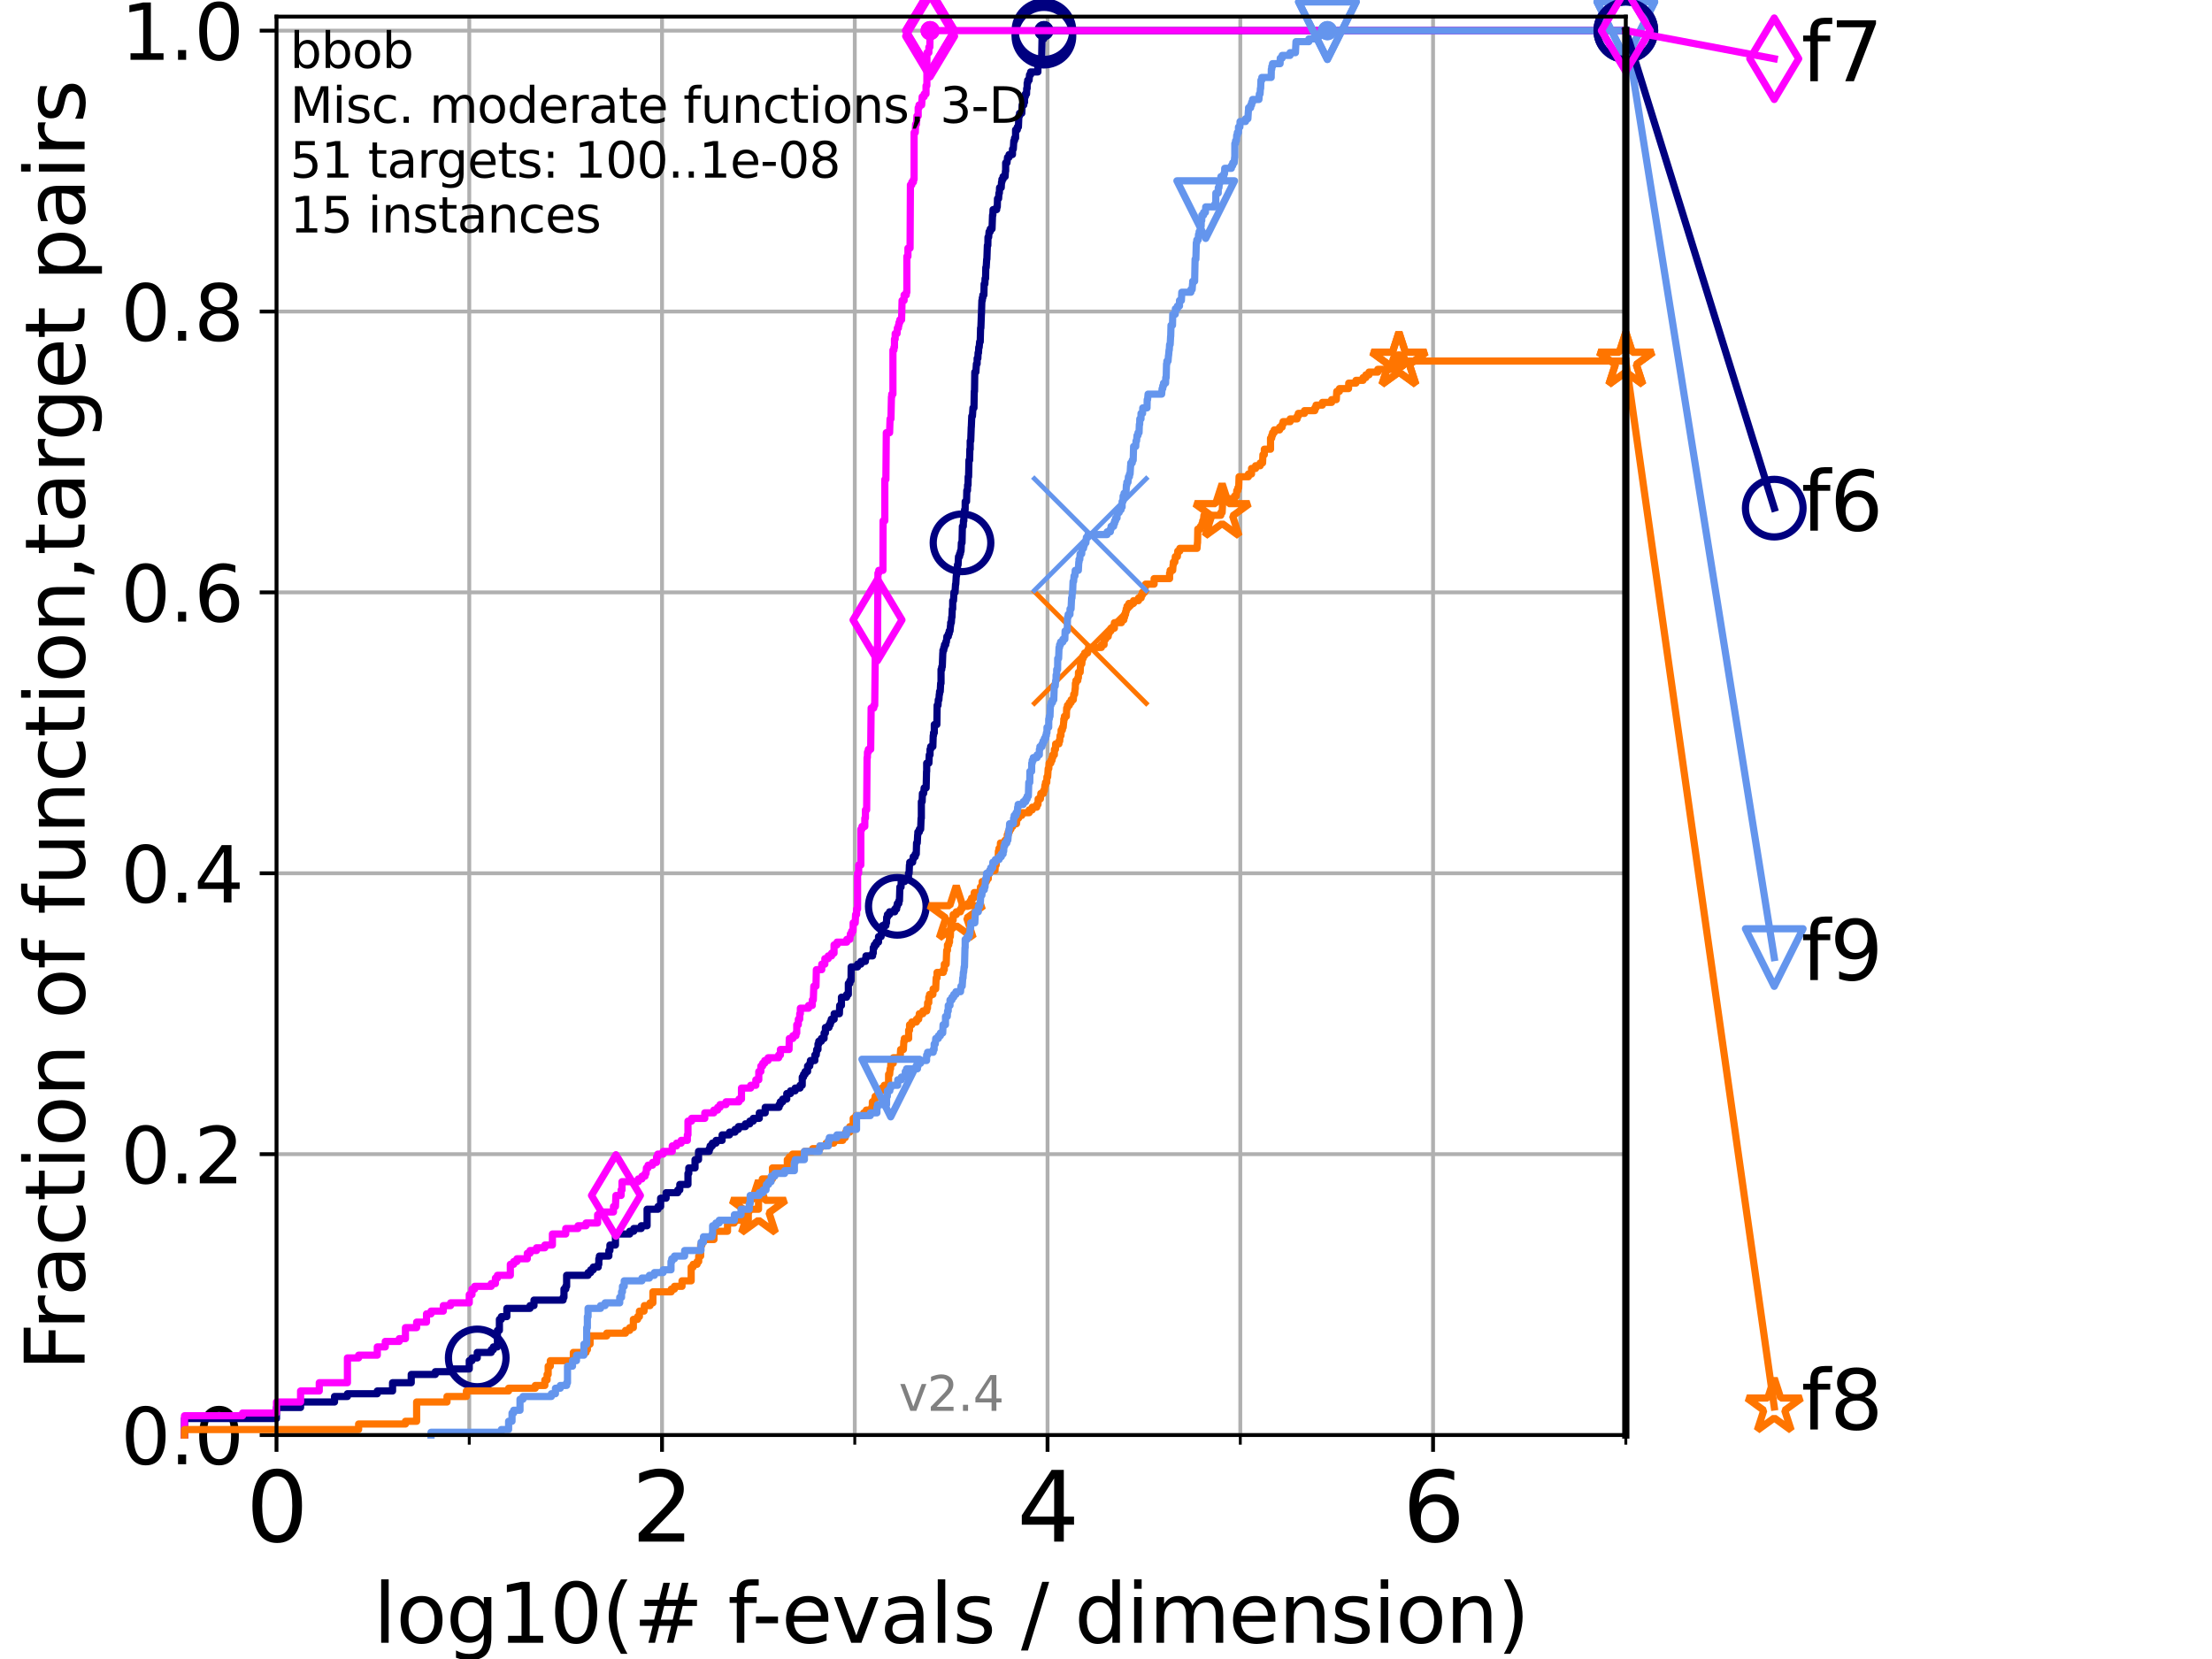 <?xml version="1.0" encoding="utf-8" standalone="no"?>
<!DOCTYPE svg PUBLIC "-//W3C//DTD SVG 1.1//EN"
  "http://www.w3.org/Graphics/SVG/1.1/DTD/svg11.dtd">
<svg height="345.6pt" version="1.1" viewBox="0 0 460.8 345.6" width="460.8pt" xmlns="http://www.w3.org/2000/svg" xmlns:xlink="http://www.w3.org/1999/xlink">
 <defs>
  <style type="text/css">*{stroke-linecap:butt;stroke-linejoin:round;}</style>
 </defs>
 <g id="figure_1">
  <g id="patch_1">
   <path d="M 0 345.6 
L 460.8 345.6 
L 460.8 0 
L 0 0 
z
" style="fill:#ffffff;"/>
  </g>
  <g id="axes_1">
   <g id="patch_2">
    <path d="M 57.6 298.944 
L 338.688 298.944 
L 338.688 3.456 
L 57.6 3.456 
z
" style="fill:#ffffff;"/>
   </g>
   <g id="matplotlib.axis_1">
    <g id="xtick_1">
     <g id="line2d_1">
      <path clip-path="url(#p92acd7807a)" d="M 57.6 298.944 
L 57.6 3.456 
" style="fill:none;stroke:#b0b0b0;stroke-linecap:square;stroke-width:0.8;"/>
     </g>
     <g id="line2d_2">
      <defs>
       <path d="M 0 0 
L 0 3.5 
" id="m4f58abe0d3" style="stroke:#000000;stroke-width:0.8;"/>
      </defs>
      <g>
       <use style="stroke:#000000;stroke-width:0.8;" x="57.6" xlink:href="#m4f58abe0d3" y="298.944"/>
      </g>
     </g>
     <g id="text_1">
      <!-- 0 -->
      <g transform="translate(51.237 321.141)scale(0.2 -0.2)">
       <defs>
        <path d="M 2034 4250 
Q 1547 4250 1301 3770 
Q 1056 3291 1056 2328 
Q 1056 1369 1301 889 
Q 1547 409 2034 409 
Q 2525 409 2770 889 
Q 3016 1369 3016 2328 
Q 3016 3291 2770 3770 
Q 2525 4250 2034 4250 
z
M 2034 4750 
Q 2819 4750 3233 4129 
Q 3647 3509 3647 2328 
Q 3647 1150 3233 529 
Q 2819 -91 2034 -91 
Q 1250 -91 836 529 
Q 422 1150 422 2328 
Q 422 3509 836 4129 
Q 1250 4750 2034 4750 
z
" id="DejaVuSans-30" transform="scale(0.016)"/>
       </defs>
       <use xlink:href="#DejaVuSans-30"/>
      </g>
     </g>
    </g>
    <g id="xtick_2">
     <g id="line2d_3">
      <path clip-path="url(#p92acd7807a)" d="M 137.911 298.944 
L 137.911 3.456 
" style="fill:none;stroke:#b0b0b0;stroke-linecap:square;stroke-width:0.8;"/>
     </g>
     <g id="line2d_4">
      <g>
       <use style="stroke:#000000;stroke-width:0.8;" x="137.911" xlink:href="#m4f58abe0d3" y="298.944"/>
      </g>
     </g>
     <g id="text_2">
      <!-- 2 -->
      <g transform="translate(131.548 321.141)scale(0.2 -0.2)">
       <defs>
        <path d="M 1228 531 
L 3431 531 
L 3431 0 
L 469 0 
L 469 531 
Q 828 903 1448 1529 
Q 2069 2156 2228 2338 
Q 2531 2678 2651 2914 
Q 2772 3150 2772 3378 
Q 2772 3750 2511 3984 
Q 2250 4219 1831 4219 
Q 1534 4219 1204 4116 
Q 875 4013 500 3803 
L 500 4441 
Q 881 4594 1212 4672 
Q 1544 4750 1819 4750 
Q 2544 4750 2975 4387 
Q 3406 4025 3406 3419 
Q 3406 3131 3298 2873 
Q 3191 2616 2906 2266 
Q 2828 2175 2409 1742 
Q 1991 1309 1228 531 
z
" id="DejaVuSans-32" transform="scale(0.016)"/>
       </defs>
       <use xlink:href="#DejaVuSans-32"/>
      </g>
     </g>
    </g>
    <g id="xtick_3">
     <g id="line2d_5">
      <path clip-path="url(#p92acd7807a)" d="M 218.222 298.944 
L 218.222 3.456 
" style="fill:none;stroke:#b0b0b0;stroke-linecap:square;stroke-width:0.8;"/>
     </g>
     <g id="line2d_6">
      <g>
       <use style="stroke:#000000;stroke-width:0.8;" x="218.222" xlink:href="#m4f58abe0d3" y="298.944"/>
      </g>
     </g>
     <g id="text_3">
      <!-- 4 -->
      <g transform="translate(211.859 321.141)scale(0.2 -0.2)">
       <defs>
        <path d="M 2419 4116 
L 825 1625 
L 2419 1625 
L 2419 4116 
z
M 2253 4666 
L 3047 4666 
L 3047 1625 
L 3713 1625 
L 3713 1100 
L 3047 1100 
L 3047 0 
L 2419 0 
L 2419 1100 
L 313 1100 
L 313 1709 
L 2253 4666 
z
" id="DejaVuSans-34" transform="scale(0.016)"/>
       </defs>
       <use xlink:href="#DejaVuSans-34"/>
      </g>
     </g>
    </g>
    <g id="xtick_4">
     <g id="line2d_7">
      <path clip-path="url(#p92acd7807a)" d="M 298.533 298.944 
L 298.533 3.456 
" style="fill:none;stroke:#b0b0b0;stroke-linecap:square;stroke-width:0.8;"/>
     </g>
     <g id="line2d_8">
      <g>
       <use style="stroke:#000000;stroke-width:0.8;" x="298.533" xlink:href="#m4f58abe0d3" y="298.944"/>
      </g>
     </g>
     <g id="text_4">
      <!-- 6 -->
      <g transform="translate(292.17 321.141)scale(0.2 -0.2)">
       <defs>
        <path d="M 2113 2584 
Q 1688 2584 1439 2293 
Q 1191 2003 1191 1497 
Q 1191 994 1439 701 
Q 1688 409 2113 409 
Q 2538 409 2786 701 
Q 3034 994 3034 1497 
Q 3034 2003 2786 2293 
Q 2538 2584 2113 2584 
z
M 3366 4563 
L 3366 3988 
Q 3128 4100 2886 4159 
Q 2644 4219 2406 4219 
Q 1781 4219 1451 3797 
Q 1122 3375 1075 2522 
Q 1259 2794 1537 2939 
Q 1816 3084 2150 3084 
Q 2853 3084 3261 2657 
Q 3669 2231 3669 1497 
Q 3669 778 3244 343 
Q 2819 -91 2113 -91 
Q 1303 -91 875 529 
Q 447 1150 447 2328 
Q 447 3434 972 4092 
Q 1497 4750 2381 4750 
Q 2619 4750 2861 4703 
Q 3103 4656 3366 4563 
z
" id="DejaVuSans-36" transform="scale(0.016)"/>
       </defs>
       <use xlink:href="#DejaVuSans-36"/>
      </g>
     </g>
    </g>
    <g id="xtick_5">
     <g id="line2d_9">
      <path clip-path="url(#p92acd7807a)" d="M 97.755 298.944 
L 97.755 3.456 
" style="fill:none;stroke:#b0b0b0;stroke-linecap:square;stroke-width:0.8;"/>
     </g>
     <g id="line2d_10">
      <defs>
       <path d="M 0 0 
L 0 2 
" id="m39666f5548" style="stroke:#000000;stroke-width:0.6;"/>
      </defs>
      <g>
       <use style="stroke:#000000;stroke-width:0.6;" x="97.755" xlink:href="#m39666f5548" y="298.944"/>
      </g>
     </g>
    </g>
    <g id="xtick_6">
     <g id="line2d_11">
      <path clip-path="url(#p92acd7807a)" d="M 178.066 298.944 
L 178.066 3.456 
" style="fill:none;stroke:#b0b0b0;stroke-linecap:square;stroke-width:0.8;"/>
     </g>
     <g id="line2d_12">
      <g>
       <use style="stroke:#000000;stroke-width:0.6;" x="178.066" xlink:href="#m39666f5548" y="298.944"/>
      </g>
     </g>
    </g>
    <g id="xtick_7">
     <g id="line2d_13">
      <path clip-path="url(#p92acd7807a)" d="M 258.377 298.944 
L 258.377 3.456 
" style="fill:none;stroke:#b0b0b0;stroke-linecap:square;stroke-width:0.8;"/>
     </g>
     <g id="line2d_14">
      <g>
       <use style="stroke:#000000;stroke-width:0.6;" x="258.377" xlink:href="#m39666f5548" y="298.944"/>
      </g>
     </g>
    </g>
    <g id="xtick_8">
     <g id="line2d_15">
      <path clip-path="url(#p92acd7807a)" d="M 338.688 298.944 
L 338.688 3.456 
" style="fill:none;stroke:#b0b0b0;stroke-linecap:square;stroke-width:0.8;"/>
     </g>
     <g id="line2d_16">
      <g>
       <use style="stroke:#000000;stroke-width:0.6;" x="338.688" xlink:href="#m39666f5548" y="298.944"/>
      </g>
     </g>
    </g>
    <g id="text_5">
     <!-- log10(# f-evals / dimension) -->
     <g transform="translate(77.764 342.218)scale(0.17 -0.17)">
      <defs>
       <path d="M 603 4863 
L 1178 4863 
L 1178 0 
L 603 0 
L 603 4863 
z
" id="DejaVuSans-6c" transform="scale(0.016)"/>
       <path d="M 1959 3097 
Q 1497 3097 1228 2736 
Q 959 2375 959 1747 
Q 959 1119 1226 758 
Q 1494 397 1959 397 
Q 2419 397 2687 759 
Q 2956 1122 2956 1747 
Q 2956 2369 2687 2733 
Q 2419 3097 1959 3097 
z
M 1959 3584 
Q 2709 3584 3137 3096 
Q 3566 2609 3566 1747 
Q 3566 888 3137 398 
Q 2709 -91 1959 -91 
Q 1206 -91 779 398 
Q 353 888 353 1747 
Q 353 2609 779 3096 
Q 1206 3584 1959 3584 
z
" id="DejaVuSans-6f" transform="scale(0.016)"/>
       <path d="M 2906 1791 
Q 2906 2416 2648 2759 
Q 2391 3103 1925 3103 
Q 1463 3103 1205 2759 
Q 947 2416 947 1791 
Q 947 1169 1205 825 
Q 1463 481 1925 481 
Q 2391 481 2648 825 
Q 2906 1169 2906 1791 
z
M 3481 434 
Q 3481 -459 3084 -895 
Q 2688 -1331 1869 -1331 
Q 1566 -1331 1297 -1286 
Q 1028 -1241 775 -1147 
L 775 -588 
Q 1028 -725 1275 -790 
Q 1522 -856 1778 -856 
Q 2344 -856 2625 -561 
Q 2906 -266 2906 331 
L 2906 616 
Q 2728 306 2450 153 
Q 2172 0 1784 0 
Q 1141 0 747 490 
Q 353 981 353 1791 
Q 353 2603 747 3093 
Q 1141 3584 1784 3584 
Q 2172 3584 2450 3431 
Q 2728 3278 2906 2969 
L 2906 3500 
L 3481 3500 
L 3481 434 
z
" id="DejaVuSans-67" transform="scale(0.016)"/>
       <path d="M 794 531 
L 1825 531 
L 1825 4091 
L 703 3866 
L 703 4441 
L 1819 4666 
L 2450 4666 
L 2450 531 
L 3481 531 
L 3481 0 
L 794 0 
L 794 531 
z
" id="DejaVuSans-31" transform="scale(0.016)"/>
       <path d="M 1984 4856 
Q 1566 4138 1362 3434 
Q 1159 2731 1159 2009 
Q 1159 1288 1364 580 
Q 1569 -128 1984 -844 
L 1484 -844 
Q 1016 -109 783 600 
Q 550 1309 550 2009 
Q 550 2706 781 3412 
Q 1013 4119 1484 4856 
L 1984 4856 
z
" id="DejaVuSans-28" transform="scale(0.016)"/>
       <path d="M 3272 2816 
L 2363 2816 
L 2100 1772 
L 3016 1772 
L 3272 2816 
z
M 2803 4594 
L 2478 3297 
L 3391 3297 
L 3719 4594 
L 4219 4594 
L 3897 3297 
L 4872 3297 
L 4872 2816 
L 3775 2816 
L 3519 1772 
L 4513 1772 
L 4513 1294 
L 3397 1294 
L 3072 0 
L 2572 0 
L 2894 1294 
L 1978 1294 
L 1656 0 
L 1153 0 
L 1478 1294 
L 494 1294 
L 494 1772 
L 1594 1772 
L 1856 2816 
L 850 2816 
L 850 3297 
L 1978 3297 
L 2297 4594 
L 2803 4594 
z
" id="DejaVuSans-23" transform="scale(0.016)"/>
       <path id="DejaVuSans-20" transform="scale(0.016)"/>
       <path d="M 2375 4863 
L 2375 4384 
L 1825 4384 
Q 1516 4384 1395 4259 
Q 1275 4134 1275 3809 
L 1275 3500 
L 2222 3500 
L 2222 3053 
L 1275 3053 
L 1275 0 
L 697 0 
L 697 3053 
L 147 3053 
L 147 3500 
L 697 3500 
L 697 3744 
Q 697 4328 969 4595 
Q 1241 4863 1831 4863 
L 2375 4863 
z
" id="DejaVuSans-66" transform="scale(0.016)"/>
       <path d="M 313 2009 
L 1997 2009 
L 1997 1497 
L 313 1497 
L 313 2009 
z
" id="DejaVuSans-2d" transform="scale(0.016)"/>
       <path d="M 3597 1894 
L 3597 1613 
L 953 1613 
Q 991 1019 1311 708 
Q 1631 397 2203 397 
Q 2534 397 2845 478 
Q 3156 559 3463 722 
L 3463 178 
Q 3153 47 2828 -22 
Q 2503 -91 2169 -91 
Q 1331 -91 842 396 
Q 353 884 353 1716 
Q 353 2575 817 3079 
Q 1281 3584 2069 3584 
Q 2775 3584 3186 3129 
Q 3597 2675 3597 1894 
z
M 3022 2063 
Q 3016 2534 2758 2815 
Q 2500 3097 2075 3097 
Q 1594 3097 1305 2825 
Q 1016 2553 972 2059 
L 3022 2063 
z
" id="DejaVuSans-65" transform="scale(0.016)"/>
       <path d="M 191 3500 
L 800 3500 
L 1894 563 
L 2988 3500 
L 3597 3500 
L 2284 0 
L 1503 0 
L 191 3500 
z
" id="DejaVuSans-76" transform="scale(0.016)"/>
       <path d="M 2194 1759 
Q 1497 1759 1228 1600 
Q 959 1441 959 1056 
Q 959 750 1161 570 
Q 1363 391 1709 391 
Q 2188 391 2477 730 
Q 2766 1069 2766 1631 
L 2766 1759 
L 2194 1759 
z
M 3341 1997 
L 3341 0 
L 2766 0 
L 2766 531 
Q 2569 213 2275 61 
Q 1981 -91 1556 -91 
Q 1019 -91 701 211 
Q 384 513 384 1019 
Q 384 1609 779 1909 
Q 1175 2209 1959 2209 
L 2766 2209 
L 2766 2266 
Q 2766 2663 2505 2880 
Q 2244 3097 1772 3097 
Q 1472 3097 1187 3025 
Q 903 2953 641 2809 
L 641 3341 
Q 956 3463 1253 3523 
Q 1550 3584 1831 3584 
Q 2591 3584 2966 3190 
Q 3341 2797 3341 1997 
z
" id="DejaVuSans-61" transform="scale(0.016)"/>
       <path d="M 2834 3397 
L 2834 2853 
Q 2591 2978 2328 3040 
Q 2066 3103 1784 3103 
Q 1356 3103 1142 2972 
Q 928 2841 928 2578 
Q 928 2378 1081 2264 
Q 1234 2150 1697 2047 
L 1894 2003 
Q 2506 1872 2764 1633 
Q 3022 1394 3022 966 
Q 3022 478 2636 193 
Q 2250 -91 1575 -91 
Q 1294 -91 989 -36 
Q 684 19 347 128 
L 347 722 
Q 666 556 975 473 
Q 1284 391 1588 391 
Q 1994 391 2212 530 
Q 2431 669 2431 922 
Q 2431 1156 2273 1281 
Q 2116 1406 1581 1522 
L 1381 1569 
Q 847 1681 609 1914 
Q 372 2147 372 2553 
Q 372 3047 722 3315 
Q 1072 3584 1716 3584 
Q 2034 3584 2315 3537 
Q 2597 3491 2834 3397 
z
" id="DejaVuSans-73" transform="scale(0.016)"/>
       <path d="M 1625 4666 
L 2156 4666 
L 531 -594 
L 0 -594 
L 1625 4666 
z
" id="DejaVuSans-2f" transform="scale(0.016)"/>
       <path d="M 2906 2969 
L 2906 4863 
L 3481 4863 
L 3481 0 
L 2906 0 
L 2906 525 
Q 2725 213 2448 61 
Q 2172 -91 1784 -91 
Q 1150 -91 751 415 
Q 353 922 353 1747 
Q 353 2572 751 3078 
Q 1150 3584 1784 3584 
Q 2172 3584 2448 3432 
Q 2725 3281 2906 2969 
z
M 947 1747 
Q 947 1113 1208 752 
Q 1469 391 1925 391 
Q 2381 391 2643 752 
Q 2906 1113 2906 1747 
Q 2906 2381 2643 2742 
Q 2381 3103 1925 3103 
Q 1469 3103 1208 2742 
Q 947 2381 947 1747 
z
" id="DejaVuSans-64" transform="scale(0.016)"/>
       <path d="M 603 3500 
L 1178 3500 
L 1178 0 
L 603 0 
L 603 3500 
z
M 603 4863 
L 1178 4863 
L 1178 4134 
L 603 4134 
L 603 4863 
z
" id="DejaVuSans-69" transform="scale(0.016)"/>
       <path d="M 3328 2828 
Q 3544 3216 3844 3400 
Q 4144 3584 4550 3584 
Q 5097 3584 5394 3201 
Q 5691 2819 5691 2113 
L 5691 0 
L 5113 0 
L 5113 2094 
Q 5113 2597 4934 2840 
Q 4756 3084 4391 3084 
Q 3944 3084 3684 2787 
Q 3425 2491 3425 1978 
L 3425 0 
L 2847 0 
L 2847 2094 
Q 2847 2600 2669 2842 
Q 2491 3084 2119 3084 
Q 1678 3084 1418 2786 
Q 1159 2488 1159 1978 
L 1159 0 
L 581 0 
L 581 3500 
L 1159 3500 
L 1159 2956 
Q 1356 3278 1631 3431 
Q 1906 3584 2284 3584 
Q 2666 3584 2933 3390 
Q 3200 3197 3328 2828 
z
" id="DejaVuSans-6d" transform="scale(0.016)"/>
       <path d="M 3513 2113 
L 3513 0 
L 2938 0 
L 2938 2094 
Q 2938 2591 2744 2837 
Q 2550 3084 2163 3084 
Q 1697 3084 1428 2787 
Q 1159 2491 1159 1978 
L 1159 0 
L 581 0 
L 581 3500 
L 1159 3500 
L 1159 2956 
Q 1366 3272 1645 3428 
Q 1925 3584 2291 3584 
Q 2894 3584 3203 3211 
Q 3513 2838 3513 2113 
z
" id="DejaVuSans-6e" transform="scale(0.016)"/>
       <path d="M 513 4856 
L 1013 4856 
Q 1481 4119 1714 3412 
Q 1947 2706 1947 2009 
Q 1947 1309 1714 600 
Q 1481 -109 1013 -844 
L 513 -844 
Q 928 -128 1133 580 
Q 1338 1288 1338 2009 
Q 1338 2731 1133 3434 
Q 928 4138 513 4856 
z
" id="DejaVuSans-29" transform="scale(0.016)"/>
      </defs>
      <use xlink:href="#DejaVuSans-6c"/>
      <use x="27.783" xlink:href="#DejaVuSans-6f"/>
      <use x="88.965" xlink:href="#DejaVuSans-67"/>
      <use x="152.441" xlink:href="#DejaVuSans-31"/>
      <use x="216.064" xlink:href="#DejaVuSans-30"/>
      <use x="279.688" xlink:href="#DejaVuSans-28"/>
      <use x="318.701" xlink:href="#DejaVuSans-23"/>
      <use x="402.49" xlink:href="#DejaVuSans-20"/>
      <use x="434.277" xlink:href="#DejaVuSans-66"/>
      <use x="463.982" xlink:href="#DejaVuSans-2d"/>
      <use x="500.066" xlink:href="#DejaVuSans-65"/>
      <use x="561.59" xlink:href="#DejaVuSans-76"/>
      <use x="620.77" xlink:href="#DejaVuSans-61"/>
      <use x="682.049" xlink:href="#DejaVuSans-6c"/>
      <use x="709.832" xlink:href="#DejaVuSans-73"/>
      <use x="761.932" xlink:href="#DejaVuSans-20"/>
      <use x="793.719" xlink:href="#DejaVuSans-2f"/>
      <use x="827.41" xlink:href="#DejaVuSans-20"/>
      <use x="859.197" xlink:href="#DejaVuSans-64"/>
      <use x="922.674" xlink:href="#DejaVuSans-69"/>
      <use x="950.457" xlink:href="#DejaVuSans-6d"/>
      <use x="1047.869" xlink:href="#DejaVuSans-65"/>
      <use x="1109.393" xlink:href="#DejaVuSans-6e"/>
      <use x="1172.771" xlink:href="#DejaVuSans-73"/>
      <use x="1224.871" xlink:href="#DejaVuSans-69"/>
      <use x="1252.654" xlink:href="#DejaVuSans-6f"/>
      <use x="1313.836" xlink:href="#DejaVuSans-6e"/>
      <use x="1377.215" xlink:href="#DejaVuSans-29"/>
     </g>
    </g>
   </g>
   <g id="matplotlib.axis_2">
    <g id="ytick_1">
     <g id="line2d_17">
      <path clip-path="url(#p92acd7807a)" d="M 57.6 298.944 
L 338.688 298.944 
" style="fill:none;stroke:#b0b0b0;stroke-linecap:square;stroke-width:0.8;"/>
     </g>
     <g id="line2d_18">
      <defs>
       <path d="M 0 0 
L -3.5 0 
" id="mf6e092cc56" style="stroke:#000000;stroke-width:0.8;"/>
      </defs>
      <g>
       <use style="stroke:#000000;stroke-width:0.8;" x="57.6" xlink:href="#mf6e092cc56" y="298.944"/>
      </g>
     </g>
     <g id="text_6">
      <!-- 0.0 -->
      <g transform="translate(25.155 305.023)scale(0.16 -0.16)">
       <defs>
        <path d="M 684 794 
L 1344 794 
L 1344 0 
L 684 0 
L 684 794 
z
" id="DejaVuSans-2e" transform="scale(0.016)"/>
       </defs>
       <use xlink:href="#DejaVuSans-30"/>
       <use x="63.623" xlink:href="#DejaVuSans-2e"/>
       <use x="95.41" xlink:href="#DejaVuSans-30"/>
      </g>
     </g>
    </g>
    <g id="ytick_2">
     <g id="line2d_19">
      <path clip-path="url(#p92acd7807a)" d="M 57.6 240.432 
L 338.688 240.432 
" style="fill:none;stroke:#b0b0b0;stroke-linecap:square;stroke-width:0.8;"/>
     </g>
     <g id="line2d_20">
      <g>
       <use style="stroke:#000000;stroke-width:0.8;" x="57.6" xlink:href="#mf6e092cc56" y="240.432"/>
      </g>
     </g>
     <g id="text_7">
      <!-- 0.2 -->
      <g transform="translate(25.155 246.51)scale(0.16 -0.16)">
       <use xlink:href="#DejaVuSans-30"/>
       <use x="63.623" xlink:href="#DejaVuSans-2e"/>
       <use x="95.41" xlink:href="#DejaVuSans-32"/>
      </g>
     </g>
    </g>
    <g id="ytick_3">
     <g id="line2d_21">
      <path clip-path="url(#p92acd7807a)" d="M 57.6 181.919 
L 338.688 181.919 
" style="fill:none;stroke:#b0b0b0;stroke-linecap:square;stroke-width:0.8;"/>
     </g>
     <g id="line2d_22">
      <g>
       <use style="stroke:#000000;stroke-width:0.8;" x="57.6" xlink:href="#mf6e092cc56" y="181.919"/>
      </g>
     </g>
     <g id="text_8">
      <!-- 0.4 -->
      <g transform="translate(25.155 187.998)scale(0.16 -0.16)">
       <use xlink:href="#DejaVuSans-30"/>
       <use x="63.623" xlink:href="#DejaVuSans-2e"/>
       <use x="95.41" xlink:href="#DejaVuSans-34"/>
      </g>
     </g>
    </g>
    <g id="ytick_4">
     <g id="line2d_23">
      <path clip-path="url(#p92acd7807a)" d="M 57.6 123.407 
L 338.688 123.407 
" style="fill:none;stroke:#b0b0b0;stroke-linecap:square;stroke-width:0.8;"/>
     </g>
     <g id="line2d_24">
      <g>
       <use style="stroke:#000000;stroke-width:0.8;" x="57.6" xlink:href="#mf6e092cc56" y="123.407"/>
      </g>
     </g>
     <g id="text_9">
      <!-- 0.6 -->
      <g transform="translate(25.155 129.485)scale(0.16 -0.16)">
       <use xlink:href="#DejaVuSans-30"/>
       <use x="63.623" xlink:href="#DejaVuSans-2e"/>
       <use x="95.41" xlink:href="#DejaVuSans-36"/>
      </g>
     </g>
    </g>
    <g id="ytick_5">
     <g id="line2d_25">
      <path clip-path="url(#p92acd7807a)" d="M 57.6 64.894 
L 338.688 64.894 
" style="fill:none;stroke:#b0b0b0;stroke-linecap:square;stroke-width:0.8;"/>
     </g>
     <g id="line2d_26">
      <g>
       <use style="stroke:#000000;stroke-width:0.8;" x="57.6" xlink:href="#mf6e092cc56" y="64.894"/>
      </g>
     </g>
     <g id="text_10">
      <!-- 0.8 -->
      <g transform="translate(25.155 70.973)scale(0.16 -0.16)">
       <defs>
        <path d="M 2034 2216 
Q 1584 2216 1326 1975 
Q 1069 1734 1069 1313 
Q 1069 891 1326 650 
Q 1584 409 2034 409 
Q 2484 409 2743 651 
Q 3003 894 3003 1313 
Q 3003 1734 2745 1975 
Q 2488 2216 2034 2216 
z
M 1403 2484 
Q 997 2584 770 2862 
Q 544 3141 544 3541 
Q 544 4100 942 4425 
Q 1341 4750 2034 4750 
Q 2731 4750 3128 4425 
Q 3525 4100 3525 3541 
Q 3525 3141 3298 2862 
Q 3072 2584 2669 2484 
Q 3125 2378 3379 2068 
Q 3634 1759 3634 1313 
Q 3634 634 3220 271 
Q 2806 -91 2034 -91 
Q 1263 -91 848 271 
Q 434 634 434 1313 
Q 434 1759 690 2068 
Q 947 2378 1403 2484 
z
M 1172 3481 
Q 1172 3119 1398 2916 
Q 1625 2713 2034 2713 
Q 2441 2713 2670 2916 
Q 2900 3119 2900 3481 
Q 2900 3844 2670 4047 
Q 2441 4250 2034 4250 
Q 1625 4250 1398 4047 
Q 1172 3844 1172 3481 
z
" id="DejaVuSans-38" transform="scale(0.016)"/>
       </defs>
       <use xlink:href="#DejaVuSans-30"/>
       <use x="63.623" xlink:href="#DejaVuSans-2e"/>
       <use x="95.41" xlink:href="#DejaVuSans-38"/>
      </g>
     </g>
    </g>
    <g id="ytick_6">
     <g id="line2d_27">
      <path clip-path="url(#p92acd7807a)" d="M 57.6 6.382 
L 338.688 6.382 
" style="fill:none;stroke:#b0b0b0;stroke-linecap:square;stroke-width:0.8;"/>
     </g>
     <g id="line2d_28">
      <g>
       <use style="stroke:#000000;stroke-width:0.8;" x="57.6" xlink:href="#mf6e092cc56" y="6.382"/>
      </g>
     </g>
     <g id="text_11">
      <!-- 1.0 -->
      <g transform="translate(25.155 12.46)scale(0.16 -0.16)">
       <use xlink:href="#DejaVuSans-31"/>
       <use x="63.623" xlink:href="#DejaVuSans-2e"/>
       <use x="95.41" xlink:href="#DejaVuSans-30"/>
      </g>
     </g>
    </g>
    <g id="text_12">
     <!-- Fraction of function,target pairs -->
     <g transform="translate(17.62 285.585)rotate(-90)scale(0.17 -0.17)">
      <defs>
       <path d="M 628 4666 
L 3309 4666 
L 3309 4134 
L 1259 4134 
L 1259 2759 
L 3109 2759 
L 3109 2228 
L 1259 2228 
L 1259 0 
L 628 0 
L 628 4666 
z
" id="DejaVuSans-46" transform="scale(0.016)"/>
       <path d="M 2631 2963 
Q 2534 3019 2420 3045 
Q 2306 3072 2169 3072 
Q 1681 3072 1420 2755 
Q 1159 2438 1159 1844 
L 1159 0 
L 581 0 
L 581 3500 
L 1159 3500 
L 1159 2956 
Q 1341 3275 1631 3429 
Q 1922 3584 2338 3584 
Q 2397 3584 2469 3576 
Q 2541 3569 2628 3553 
L 2631 2963 
z
" id="DejaVuSans-72" transform="scale(0.016)"/>
       <path d="M 3122 3366 
L 3122 2828 
Q 2878 2963 2633 3030 
Q 2388 3097 2138 3097 
Q 1578 3097 1268 2742 
Q 959 2388 959 1747 
Q 959 1106 1268 751 
Q 1578 397 2138 397 
Q 2388 397 2633 464 
Q 2878 531 3122 666 
L 3122 134 
Q 2881 22 2623 -34 
Q 2366 -91 2075 -91 
Q 1284 -91 818 406 
Q 353 903 353 1747 
Q 353 2603 823 3093 
Q 1294 3584 2113 3584 
Q 2378 3584 2631 3529 
Q 2884 3475 3122 3366 
z
" id="DejaVuSans-63" transform="scale(0.016)"/>
       <path d="M 1172 4494 
L 1172 3500 
L 2356 3500 
L 2356 3053 
L 1172 3053 
L 1172 1153 
Q 1172 725 1289 603 
Q 1406 481 1766 481 
L 2356 481 
L 2356 0 
L 1766 0 
Q 1100 0 847 248 
Q 594 497 594 1153 
L 594 3053 
L 172 3053 
L 172 3500 
L 594 3500 
L 594 4494 
L 1172 4494 
z
" id="DejaVuSans-74" transform="scale(0.016)"/>
       <path d="M 544 1381 
L 544 3500 
L 1119 3500 
L 1119 1403 
Q 1119 906 1312 657 
Q 1506 409 1894 409 
Q 2359 409 2629 706 
Q 2900 1003 2900 1516 
L 2900 3500 
L 3475 3500 
L 3475 0 
L 2900 0 
L 2900 538 
Q 2691 219 2414 64 
Q 2138 -91 1772 -91 
Q 1169 -91 856 284 
Q 544 659 544 1381 
z
M 1991 3584 
L 1991 3584 
z
" id="DejaVuSans-75" transform="scale(0.016)"/>
       <path d="M 750 794 
L 1409 794 
L 1409 256 
L 897 -744 
L 494 -744 
L 750 256 
L 750 794 
z
" id="DejaVuSans-2c" transform="scale(0.016)"/>
       <path d="M 1159 525 
L 1159 -1331 
L 581 -1331 
L 581 3500 
L 1159 3500 
L 1159 2969 
Q 1341 3281 1617 3432 
Q 1894 3584 2278 3584 
Q 2916 3584 3314 3078 
Q 3713 2572 3713 1747 
Q 3713 922 3314 415 
Q 2916 -91 2278 -91 
Q 1894 -91 1617 61 
Q 1341 213 1159 525 
z
M 3116 1747 
Q 3116 2381 2855 2742 
Q 2594 3103 2138 3103 
Q 1681 3103 1420 2742 
Q 1159 2381 1159 1747 
Q 1159 1113 1420 752 
Q 1681 391 2138 391 
Q 2594 391 2855 752 
Q 3116 1113 3116 1747 
z
" id="DejaVuSans-70" transform="scale(0.016)"/>
      </defs>
      <use xlink:href="#DejaVuSans-46"/>
      <use x="50.27" xlink:href="#DejaVuSans-72"/>
      <use x="91.383" xlink:href="#DejaVuSans-61"/>
      <use x="152.662" xlink:href="#DejaVuSans-63"/>
      <use x="207.643" xlink:href="#DejaVuSans-74"/>
      <use x="246.852" xlink:href="#DejaVuSans-69"/>
      <use x="274.635" xlink:href="#DejaVuSans-6f"/>
      <use x="335.816" xlink:href="#DejaVuSans-6e"/>
      <use x="399.195" xlink:href="#DejaVuSans-20"/>
      <use x="430.982" xlink:href="#DejaVuSans-6f"/>
      <use x="492.164" xlink:href="#DejaVuSans-66"/>
      <use x="527.369" xlink:href="#DejaVuSans-20"/>
      <use x="559.156" xlink:href="#DejaVuSans-66"/>
      <use x="594.361" xlink:href="#DejaVuSans-75"/>
      <use x="657.74" xlink:href="#DejaVuSans-6e"/>
      <use x="721.119" xlink:href="#DejaVuSans-63"/>
      <use x="776.1" xlink:href="#DejaVuSans-74"/>
      <use x="815.309" xlink:href="#DejaVuSans-69"/>
      <use x="843.092" xlink:href="#DejaVuSans-6f"/>
      <use x="904.273" xlink:href="#DejaVuSans-6e"/>
      <use x="967.652" xlink:href="#DejaVuSans-2c"/>
      <use x="999.439" xlink:href="#DejaVuSans-74"/>
      <use x="1038.648" xlink:href="#DejaVuSans-61"/>
      <use x="1099.928" xlink:href="#DejaVuSans-72"/>
      <use x="1139.291" xlink:href="#DejaVuSans-67"/>
      <use x="1202.768" xlink:href="#DejaVuSans-65"/>
      <use x="1264.291" xlink:href="#DejaVuSans-74"/>
      <use x="1303.5" xlink:href="#DejaVuSans-20"/>
      <use x="1335.287" xlink:href="#DejaVuSans-70"/>
      <use x="1398.764" xlink:href="#DejaVuSans-61"/>
      <use x="1460.043" xlink:href="#DejaVuSans-69"/>
      <use x="1487.826" xlink:href="#DejaVuSans-72"/>
      <use x="1528.939" xlink:href="#DejaVuSans-73"/>
     </g>
    </g>
   </g>
   <g id="line2d_29">
    <defs>
     <path d="M 0 1.5 
C 0.398 1.5 0.779 1.342 1.061 1.061 
C 1.342 0.779 1.5 0.398 1.5 0 
C 1.5 -0.398 1.342 -0.779 1.061 -1.061 
C 0.779 -1.342 0.398 -1.5 0 -1.5 
C -0.398 -1.5 -0.779 -1.342 -1.061 -1.061 
C -1.342 -0.779 -1.5 -0.398 -1.5 0 
C -1.5 0.398 -1.342 0.779 -1.061 1.061 
C -0.779 1.342 -0.398 1.5 0 1.5 
z
" id="mda23e57b44" style="stroke:#000080;"/>
    </defs>
    <g>
     <use style="fill:#000080;stroke:#000080;" x="217.467" xlink:href="#mda23e57b44" y="6.382"/>
     <use style="fill:#000080;stroke:#000080;" x="217.467" xlink:href="#mda23e57b44" y="6.382"/>
    </g>
   </g>
   <g id="line2d_30">
    <path d="M 38.441 298.944 
L 38.441 295.502 
L 57.6 295.502 
L 57.6 293.207 
L 62.617 293.207 
L 62.617 292.06 
L 69.688 292.06 
L 69.688 290.913 
L 72.376 290.913 
L 72.376 290.339 
L 78.596 290.339 
L 78.596 289.766 
L 81.776 289.766 
L 81.776 288.045 
L 85.667 288.045 
L 85.667 286.324 
L 90.684 286.324 
L 90.684 285.75 
L 93.864 285.75 
L 93.864 285.176 
L 97.755 285.176 
L 97.755 283.455 
L 98.327 283.455 
L 98.327 282.882 
L 99.418 282.882 
L 99.418 281.734 
L 102.331 281.734 
L 102.331 281.161 
L 102.772 281.161 
L 102.772 280.587 
L 103.623 280.587 
L 103.623 277.145 
L 104.034 277.145 
L 104.034 274.851 
L 104.435 274.851 
L 104.435 274.277 
L 105.585 274.277 
L 105.585 272.556 
L 110.415 272.556 
L 110.415 271.982 
L 111.239 271.982 
L 111.239 270.835 
L 117.298 270.835 
L 117.298 270.261 
L 117.486 270.261 
L 117.486 268.54 
L 117.857 268.54 
L 117.857 267.967 
L 118.04 267.967 
L 118.04 265.672 
L 122.503 265.672 
L 122.503 265.099 
L 123.057 265.099 
L 123.057 264.525 
L 123.594 264.525 
L 123.594 263.951 
L 124.62 263.951 
L 124.62 263.378 
L 124.744 263.378 
L 124.744 262.23 
L 124.867 262.23 
L 124.867 261.657 
L 126.839 261.657 
L 126.839 260.509 
L 127.057 260.509 
L 127.057 259.362 
L 128.21 259.362 
L 128.21 257.067 
L 131.185 257.067 
L 131.185 256.494 
L 132.02 256.494 
L 132.02 255.92 
L 133.578 255.92 
L 133.578 255.346 
L 134.801 255.346 
L 134.801 251.905 
L 137.077 251.905 
L 137.077 251.331 
L 137.618 251.331 
L 137.618 249.61 
L 138.762 249.61 
L 138.762 248.463 
L 141.187 248.463 
L 141.187 247.889 
L 141.615 247.889 
L 141.615 246.742 
L 143.316 246.742 
L 143.316 244.447 
L 143.486 244.447 
L 143.486 243.3 
L 144.787 243.3 
L 144.787 241.579 
L 145.516 241.579 
L 145.516 239.858 
L 147.736 239.858 
L 147.736 239.284 
L 147.934 239.284 
L 147.934 238.711 
L 148.386 238.711 
L 148.386 238.137 
L 149.165 238.137 
L 149.165 237.563 
L 150.429 237.563 
L 150.429 236.416 
L 151.975 236.416 
L 151.975 235.842 
L 153.13 235.842 
L 153.13 235.269 
L 153.82 235.269 
L 153.82 234.695 
L 155.275 234.695 
L 155.275 234.121 
L 156.196 234.121 
L 156.196 233.548 
L 156.914 233.548 
L 156.914 232.974 
L 158.177 232.974 
L 158.177 231.827 
L 159.406 231.827 
L 159.406 230.679 
L 162.289 230.679 
L 162.289 230.106 
L 162.546 230.106 
L 162.546 229.532 
L 163.048 229.532 
L 163.048 228.958 
L 163.894 228.958 
L 163.894 227.811 
L 164.688 227.811 
L 164.688 227.238 
L 165.65 227.238 
L 165.65 226.664 
L 166.662 226.664 
L 166.662 226.09 
L 167.115 226.09 
L 167.126 224.369 
L 167.396 224.369 
L 167.396 223.796 
L 167.725 223.796 
L 167.725 223.222 
L 168.233 223.222 
L 168.233 222.075 
L 168.686 222.075 
L 168.686 221.501 
L 168.825 221.501 
L 168.825 220.927 
L 169.748 220.927 
L 169.748 219.78 
L 170.036 219.78 
L 170.137 218.633 
L 170.401 218.633 
L 170.401 217.485 
L 170.563 217.485 
L 170.563 216.912 
L 171.1 216.912 
L 171.1 216.338 
L 171.671 216.338 
L 171.671 215.191 
L 171.946 215.191 
L 171.946 214.044 
L 172.689 214.044 
L 172.689 213.47 
L 172.956 213.47 
L 172.956 212.896 
L 173.165 212.896 
L 173.165 212.323 
L 173.771 212.323 
L 173.771 211.175 
L 174.859 211.175 
L 174.922 209.454 
L 175.287 209.454 
L 175.287 207.733 
L 176.37 207.733 
L 176.37 207.16 
L 176.726 207.16 
L 176.726 204.865 
L 177.043 204.865 
L 177.043 204.291 
L 177.288 204.291 
L 177.312 201.423 
L 178.649 201.423 
L 178.649 200.85 
L 179.338 200.85 
L 179.338 200.276 
L 180.275 200.276 
L 180.275 199.702 
L 180.397 199.702 
L 180.397 199.129 
L 181.775 199.129 
L 181.775 198.555 
L 181.916 198.555 
L 181.916 197.408 
L 182.138 197.408 
L 182.138 196.834 
L 182.53 196.834 
L 182.53 196.26 
L 183.013 196.26 
L 183.013 195.113 
L 183.556 195.113 
L 183.556 194.539 
L 183.75 194.539 
L 183.83 192.818 
L 184.546 192.818 
L 184.546 192.245 
L 184.682 192.245 
L 184.71 191.097 
L 184.864 191.097 
L 184.864 190.524 
L 185.307 190.524 
L 185.307 189.95 
L 186.393 189.95 
L 186.393 189.377 
L 186.782 189.377 
L 186.782 188.803 
L 186.926 188.803 
L 186.926 188.229 
L 187.238 188.229 
L 187.238 187.656 
L 187.371 187.656 
L 187.46 184.787 
L 187.709 184.787 
L 187.732 183.64 
L 188.465 183.64 
L 188.465 183.066 
L 189.251 183.066 
L 189.254 181.919 
L 189.382 181.919 
L 189.451 180.198 
L 189.515 180.198 
L 189.515 179.624 
L 190.122 179.624 
L 190.122 179.051 
L 190.238 179.051 
L 190.238 178.477 
L 190.65 178.477 
L 190.65 177.903 
L 190.875 177.903 
L 190.936 175.609 
L 191.08 175.609 
L 191.168 173.888 
L 191.206 173.888 
L 191.206 173.314 
L 191.518 173.314 
L 191.518 172.741 
L 191.79 172.741 
L 191.877 170.446 
L 191.935 170.446 
L 191.935 167.004 
L 192.102 167.004 
L 192.154 165.283 
L 192.416 165.283 
L 192.518 164.136 
L 192.932 164.136 
L 193.016 160.694 
L 193.046 160.694 
L 193.046 158.973 
L 193.507 158.973 
L 193.582 157.252 
L 193.743 157.252 
L 193.743 156.105 
L 193.873 156.105 
L 193.873 155.531 
L 194.332 155.531 
L 194.402 153.236 
L 194.466 153.236 
L 194.466 152.663 
L 194.631 152.663 
L 194.631 150.942 
L 195.163 150.942 
L 195.223 146.926 
L 195.409 146.926 
L 195.459 145.779 
L 195.589 145.779 
L 195.668 144.632 
L 195.723 144.632 
L 195.723 144.058 
L 195.868 144.058 
L 195.953 142.337 
L 196.035 142.337 
L 196.035 139.469 
L 196.181 139.469 
L 196.181 138.895 
L 196.296 138.895 
L 196.404 136.027 
L 196.43 136.027 
L 196.43 135.453 
L 196.608 135.453 
L 196.608 134.88 
L 196.752 134.88 
L 196.752 134.306 
L 197.015 134.306 
L 197.015 133.732 
L 197.148 133.732 
L 197.256 132.585 
L 197.557 132.585 
L 197.557 132.011 
L 197.739 132.011 
L 197.739 131.438 
L 197.907 131.438 
L 198.008 130.29 
L 198.039 130.29 
L 198.039 129.717 
L 198.179 129.717 
L 198.249 128.569 
L 198.309 128.569 
L 198.374 126.848 
L 198.461 126.848 
L 198.467 125.128 
L 198.632 125.128 
L 198.723 123.407 
L 198.952 123.407 
L 199.057 121.686 
L 199.11 121.686 
L 199.205 119.965 
L 199.266 119.965 
L 199.266 119.391 
L 199.449 119.391 
L 199.456 117.67 
L 199.583 117.67 
L 199.673 115.949 
L 199.89 115.949 
L 199.89 115.375 
L 200.072 115.375 
L 200.072 114.802 
L 200.203 114.802 
L 200.27 113.081 
L 200.406 113.081 
L 200.485 109.639 
L 200.671 109.639 
L 200.698 108.492 
L 200.787 108.492 
L 200.809 106.771 
L 200.931 106.771 
L 200.931 106.197 
L 201.058 106.197 
L 201.067 104.476 
L 201.351 104.476 
L 201.401 102.181 
L 201.544 102.181 
L 201.567 101.034 
L 201.659 101.034 
L 201.686 99.313 
L 201.777 99.313 
L 201.853 95.871 
L 201.992 95.871 
L 202.038 93.577 
L 202.11 93.577 
L 202.11 91.856 
L 202.223 91.856 
L 202.325 88.987 
L 202.344 88.987 
L 202.437 86.693 
L 202.576 86.693 
L 202.683 84.972 
L 202.894 84.972 
L 202.954 81.53 
L 203.01 81.53 
L 203.065 77.514 
L 203.294 77.514 
L 203.403 75.793 
L 203.551 75.793 
L 203.557 74.646 
L 203.709 74.646 
L 203.75 73.499 
L 203.84 73.499 
L 203.891 72.352 
L 203.982 72.352 
L 204.074 71.204 
L 204.199 71.204 
L 204.272 68.336 
L 204.334 68.336 
L 204.44 65.468 
L 204.451 65.468 
L 204.543 62.599 
L 204.635 62.599 
L 204.635 62.026 
L 204.748 62.026 
L 204.748 61.452 
L 204.963 61.452 
L 205.013 59.158 
L 205.167 59.158 
L 205.207 58.01 
L 205.314 58.01 
L 205.359 55.716 
L 205.44 55.716 
L 205.544 53.995 
L 205.583 53.995 
L 205.687 51.126 
L 205.785 51.126 
L 205.816 49.406 
L 205.957 49.406 
L 206.044 48.258 
L 206.283 48.258 
L 206.283 47.685 
L 206.659 47.685 
L 206.763 44.816 
L 206.827 44.816 
L 206.87 43.669 
L 207.625 43.669 
L 207.625 43.095 
L 207.754 43.095 
L 207.798 41.374 
L 208.028 41.374 
L 208.091 40.227 
L 208.185 40.227 
L 208.229 39.08 
L 208.575 39.08 
L 208.634 37.932 
L 208.714 37.932 
L 208.714 37.359 
L 208.958 37.359 
L 208.958 36.785 
L 209.387 36.785 
L 209.45 35.638 
L 209.498 35.638 
L 209.498 33.917 
L 209.775 33.917 
L 209.885 32.77 
L 210.207 32.77 
L 210.207 32.196 
L 210.914 32.196 
L 210.923 31.049 
L 211.09 31.049 
L 211.194 29.328 
L 211.343 29.328 
L 211.343 28.754 
L 211.563 28.754 
L 211.563 27.033 
L 211.922 27.033 
L 211.922 26.459 
L 212.153 26.459 
L 212.251 24.165 
L 212.383 24.165 
L 212.383 23.591 
L 212.855 23.591 
L 212.931 21.87 
L 213.271 21.87 
L 213.271 21.297 
L 213.43 21.297 
L 213.43 20.149 
L 213.59 20.149 
L 213.59 19.576 
L 213.849 19.576 
L 213.881 18.428 
L 213.971 18.428 
L 213.979 17.281 
L 214.089 17.281 
L 214.089 16.707 
L 214.381 16.707 
L 214.468 15.56 
L 214.697 15.56 
L 214.697 14.986 
L 216.211 14.986 
L 216.211 13.839 
L 216.345 13.839 
L 216.345 13.265 
L 216.748 13.265 
L 216.748 12.118 
L 216.995 12.118 
L 217.074 8.103 
L 217.443 8.103 
L 217.467 6.382 
L 338.688 6.382 
L 338.688 6.382 
" style="fill:none;stroke:#000080;stroke-linecap:square;stroke-width:1.5;"/>
   </g>
   <g id="line2d_31">
    <defs>
     <path d="M 0 6 
C 1.591 6 3.117 5.368 4.243 4.243 
C 5.368 3.117 6 1.591 6 0 
C 6 -1.591 5.368 -3.117 4.243 -4.243 
C 3.117 -5.368 1.591 -6 0 -6 
C -1.591 -6 -3.117 -5.368 -4.243 -4.243 
C -5.368 -3.117 -6 -1.591 -6 0 
C -6 1.591 -5.368 3.117 -4.243 4.243 
C -3.117 5.368 -1.591 6 0 6 
z
" id="m12114dcdad" style="stroke:#000080;stroke-width:1.5;"/>
    </defs>
    <g>
     <use style="fill-opacity:0;stroke:#000080;stroke-width:1.5;" x="99.418" xlink:href="#m12114dcdad" y="282.882"/>
     <use style="fill-opacity:0;stroke:#000080;stroke-width:1.5;" x="186.926" xlink:href="#m12114dcdad" y="188.803"/>
     <use style="fill-opacity:0;stroke:#000080;stroke-width:1.5;" x="200.406" xlink:href="#m12114dcdad" y="113.081"/>
     <use style="fill-opacity:0;stroke:#000080;stroke-width:1.5;" x="217.467" xlink:href="#m12114dcdad" y="7.529"/>
     <use style="fill-opacity:0;stroke:#000080;stroke-width:1.5;" x="217.467" xlink:href="#m12114dcdad" y="6.382"/>
     <use style="fill-opacity:0;stroke:#000080;stroke-width:1.5;" x="338.688" xlink:href="#m12114dcdad" y="6.382"/>
    </g>
   </g>
   <g id="line2d_32">
    <path style="fill:none;stroke:#000080;stroke-linecap:square;stroke-width:1.5;"/>
    <g/>
   </g>
   <g id="line2d_33">
    <defs>
     <path d="M 0 1.5 
C 0.398 1.5 0.779 1.342 1.061 1.061 
C 1.342 0.779 1.5 0.398 1.5 0 
C 1.5 -0.398 1.342 -0.779 1.061 -1.061 
C 0.779 -1.342 0.398 -1.5 0 -1.5 
C -0.398 -1.5 -0.779 -1.342 -1.061 -1.061 
C -1.342 -0.779 -1.5 -0.398 -1.5 0 
C -1.5 0.398 -1.342 0.779 -1.061 1.061 
C -0.779 1.342 -0.398 1.5 0 1.5 
z
" id="m42b31cabe4" style="stroke:#ff00ff;"/>
    </defs>
    <g>
     <use style="fill:#ff00ff;stroke:#ff00ff;" x="193.76" xlink:href="#m42b31cabe4" y="6.382"/>
     <use style="fill:#ff00ff;stroke:#ff00ff;" x="193.76" xlink:href="#m42b31cabe4" y="6.382"/>
    </g>
   </g>
   <g id="line2d_34">
    <path d="M 38.441 298.944 
L 38.441 294.928 
L 50.529 294.928 
L 50.529 294.355 
L 57.6 294.355 
L 57.6 292.06 
L 62.617 292.06 
L 62.617 289.766 
L 66.508 289.766 
L 66.508 288.045 
L 72.376 288.045 
L 72.376 282.882 
L 74.705 282.882 
L 74.705 282.308 
L 78.596 282.308 
L 78.596 280.587 
L 80.259 280.587 
L 80.259 279.44 
L 83.172 279.44 
L 83.172 278.866 
L 84.464 278.866 
L 84.464 276.572 
L 86.793 276.572 
L 86.793 275.424 
L 88.847 275.424 
L 88.847 273.703 
L 89.79 273.703 
L 89.79 273.13 
L 92.347 273.13 
L 92.347 271.982 
L 93.864 271.982 
L 93.864 271.409 
L 97.755 271.409 
L 97.755 269.688 
L 98.327 269.688 
L 98.327 268.54 
L 98.881 268.54 
L 98.881 267.967 
L 102.331 267.967 
L 102.331 267.393 
L 103.203 267.393 
L 103.203 266.246 
L 103.623 266.246 
L 103.623 265.672 
L 106.312 265.672 
L 106.312 263.378 
L 107.009 263.378 
L 107.009 262.804 
L 107.68 262.804 
L 107.68 262.23 
L 109.843 262.23 
L 109.843 261.083 
L 110.415 261.083 
L 110.415 260.509 
L 111.768 260.509 
L 111.768 259.936 
L 113.501 259.936 
L 113.501 259.362 
L 115.077 259.362 
L 115.077 257.067 
L 117.857 257.067 
L 117.857 255.92 
L 120.414 255.92 
L 120.414 255.346 
L 122.076 255.346 
L 122.076 254.773 
L 124.495 254.773 
L 124.495 253.052 
L 124.989 253.052 
L 124.989 252.478 
L 127.799 252.478 
L 127.799 251.331 
L 128.21 251.331 
L 128.311 249.036 
L 129.386 249.036 
L 129.386 247.889 
L 129.574 247.889 
L 129.574 246.168 
L 132.971 246.168 
L 132.971 245.594 
L 133.726 245.594 
L 133.726 245.021 
L 134.379 245.021 
L 134.379 244.447 
L 134.591 244.447 
L 134.661 243.3 
L 135.008 243.3 
L 135.008 242.726 
L 135.944 242.726 
L 135.944 242.152 
L 136.77 242.152 
L 136.77 241.005 
L 137.016 241.005 
L 137.016 240.432 
L 138.142 240.432 
L 138.142 239.858 
L 140.042 239.858 
L 140.042 238.711 
L 140.944 238.711 
L 140.944 238.137 
L 141.895 238.137 
L 141.895 237.563 
L 143.187 237.563 
L 143.187 236.416 
L 143.316 236.416 
L 143.316 233.548 
L 144.067 233.548 
L 144.067 232.974 
L 146.819 232.974 
L 146.819 231.827 
L 148.702 231.827 
L 148.702 231.253 
L 149.498 231.253 
L 149.498 230.679 
L 149.999 230.679 
L 149.999 230.106 
L 151.233 230.106 
L 151.233 229.532 
L 153.937 229.532 
L 153.937 228.958 
L 154.462 228.958 
L 154.462 226.664 
L 156.378 226.664 
L 156.378 226.09 
L 157.453 226.09 
L 157.453 224.943 
L 158.068 224.943 
L 158.068 223.222 
L 158.501 223.222 
L 158.501 222.075 
L 158.872 222.075 
L 158.872 221.501 
L 159.304 221.501 
L 159.304 220.927 
L 160.006 220.927 
L 160.006 220.354 
L 162.203 220.354 
L 162.203 219.78 
L 162.574 219.78 
L 162.574 218.633 
L 164.372 218.633 
L 164.423 216.338 
L 165.169 216.338 
L 165.169 215.765 
L 165.803 215.765 
L 165.803 215.191 
L 165.978 215.191 
L 165.978 213.47 
L 166.301 213.47 
L 166.312 212.323 
L 166.595 212.323 
L 166.595 211.175 
L 166.729 211.175 
L 166.729 210.028 
L 168.436 210.028 
L 168.436 209.454 
L 169.216 209.454 
L 169.216 208.307 
L 169.427 208.307 
L 169.532 205.439 
L 169.981 205.439 
L 170.064 201.997 
L 171.186 201.997 
L 171.186 200.85 
L 171.83 200.85 
L 171.83 199.702 
L 172.538 199.702 
L 172.538 199.129 
L 173.242 199.129 
L 173.242 198.555 
L 173.748 198.555 
L 173.748 196.834 
L 174.37 196.834 
L 174.37 196.26 
L 176.402 196.26 
L 176.402 195.687 
L 177.061 195.687 
L 177.153 194.539 
L 177.421 194.539 
L 177.421 193.966 
L 177.702 193.966 
L 177.726 192.245 
L 178.159 192.245 
L 178.234 190.524 
L 178.446 190.524 
L 178.446 189.377 
L 178.649 189.377 
L 178.649 181.919 
L 178.873 181.919 
L 178.873 180.198 
L 179.328 180.198 
L 179.328 172.741 
L 179.564 172.741 
L 179.564 172.167 
L 180.156 172.167 
L 180.156 170.446 
L 180.285 170.446 
L 180.285 168.725 
L 180.539 168.725 
L 180.625 157.826 
L 180.69 157.826 
L 180.71 156.678 
L 180.889 156.678 
L 180.889 156.105 
L 181.381 156.105 
L 181.472 147.5 
L 182.018 147.5 
L 182.018 146.926 
L 182.221 146.926 
L 182.326 137.174 
L 182.399 137.174 
L 182.399 136.601 
L 182.624 136.601 
L 182.704 134.88 
L 182.802 134.88 
L 182.89 119.391 
L 183.061 119.391 
L 183.061 118.817 
L 183.93 118.817 
L 183.963 108.492 
L 184.324 108.492 
L 184.324 99.887 
L 184.546 99.887 
L 184.634 90.135 
L 185.322 90.135 
L 185.414 87.267 
L 185.6 87.267 
L 185.702 82.677 
L 185.762 82.677 
L 185.762 82.104 
L 186.014 82.104 
L 186.014 72.925 
L 186.219 72.925 
L 186.219 72.352 
L 186.335 72.352 
L 186.335 70.631 
L 186.483 70.631 
L 186.483 69.483 
L 186.877 69.483 
L 186.933 68.336 
L 187.155 68.336 
L 187.155 67.762 
L 187.272 67.762 
L 187.272 67.189 
L 187.453 67.189 
L 187.453 66.615 
L 187.819 66.615 
L 187.918 62.599 
L 188.339 62.599 
L 188.339 61.452 
L 188.795 61.452 
L 188.795 60.879 
L 188.914 60.879 
L 188.914 53.421 
L 189.14 53.421 
L 189.14 51.7 
L 189.584 51.7 
L 189.656 38.506 
L 189.95 38.506 
L 189.95 37.932 
L 190.285 37.932 
L 190.285 37.359 
L 190.423 37.359 
L 190.423 27.607 
L 190.67 27.607 
L 190.732 25.886 
L 190.916 25.886 
L 191.008 24.165 
L 191.274 24.165 
L 191.274 22.444 
L 191.451 22.444 
L 191.451 21.87 
L 192 21.87 
L 192.107 20.149 
L 192.518 20.149 
L 192.518 19.576 
L 192.905 19.576 
L 192.91 17.855 
L 193.083 17.855 
L 193.102 10.971 
L 193.5 10.971 
L 193.5 9.824 
L 193.705 9.824 
L 193.76 6.382 
L 338.688 6.382 
L 338.688 6.382 
" style="fill:none;stroke:#ff00ff;stroke-linecap:square;stroke-width:1.5;"/>
   </g>
   <g id="line2d_35">
    <defs>
     <path d="M 0 8.485 
L 5.091 0 
L 0 -8.485 
L -5.091 0 
z
" id="meaaf509888" style="stroke:#ff00ff;stroke-linejoin:miter;stroke-width:1.5;"/>
    </defs>
    <g>
     <use style="fill-opacity:0;stroke:#ff00ff;stroke-linejoin:miter;stroke-width:1.5;" x="128.311" xlink:href="#meaaf509888" y="249.036"/>
     <use style="fill-opacity:0;stroke:#ff00ff;stroke-linejoin:miter;stroke-width:1.5;" x="182.802" xlink:href="#meaaf509888" y="129.143"/>
     <use style="fill-opacity:0;stroke:#ff00ff;stroke-linejoin:miter;stroke-width:1.5;" x="193.76" xlink:href="#meaaf509888" y="7.529"/>
     <use style="fill-opacity:0;stroke:#ff00ff;stroke-linejoin:miter;stroke-width:1.5;" x="193.76" xlink:href="#meaaf509888" y="6.382"/>
     <use style="fill-opacity:0;stroke:#ff00ff;stroke-linejoin:miter;stroke-width:1.5;" x="193.76" xlink:href="#meaaf509888" y="6.382"/>
     <use style="fill-opacity:0;stroke:#ff00ff;stroke-linejoin:miter;stroke-width:1.5;" x="338.688" xlink:href="#meaaf509888" y="6.382"/>
    </g>
   </g>
   <g id="line2d_36">
    <path style="fill:none;stroke:#ff00ff;stroke-linecap:square;stroke-width:1.5;"/>
    <g/>
   </g>
   <g id="line2d_37">
    <defs>
     <path d="M 0 1.5 
C 0.398 1.5 0.779 1.342 1.061 1.061 
C 1.342 0.779 1.5 0.398 1.5 0 
C 1.5 -0.398 1.342 -0.779 1.061 -1.061 
C 0.779 -1.342 0.398 -1.5 0 -1.5 
C -0.398 -1.5 -0.779 -1.342 -1.061 -1.061 
C -1.342 -0.779 -1.5 -0.398 -1.5 0 
C -1.5 0.398 -1.342 0.779 -1.061 1.061 
C -0.779 1.342 -0.398 1.5 0 1.5 
z
" id="mf8bdbe012b" style="stroke:#ff7500;"/>
    </defs>
    <g>
     <use style="fill:#ff7500;stroke:#ff7500;" x="291.424" xlink:href="#mf8bdbe012b" y="75.22"/>
     <use style="fill:#ff7500;stroke:#ff7500;" x="291.424" xlink:href="#mf8bdbe012b" y="75.22"/>
    </g>
   </g>
   <g id="line2d_38">
    <path d="M 38.441 298.944 
L 38.441 297.797 
L 74.705 297.797 
L 74.705 296.649 
L 84.464 296.649 
L 84.464 296.076 
L 86.793 296.076 
L 86.793 292.06 
L 93.122 292.06 
L 93.122 290.913 
L 97.164 290.913 
L 97.164 289.766 
L 105.952 289.766 
L 105.952 289.192 
L 111.506 289.192 
L 111.506 288.618 
L 113.501 288.618 
L 113.501 287.471 
L 113.966 287.471 
L 113.966 286.324 
L 114.194 286.324 
L 114.194 284.603 
L 114.641 284.603 
L 114.641 283.455 
L 119.436 283.455 
L 119.436 281.734 
L 122.076 281.734 
L 122.076 281.161 
L 122.362 281.161 
L 122.362 280.013 
L 122.92 280.013 
L 122.92 278.293 
L 126.395 278.293 
L 126.395 277.719 
L 130.309 277.719 
L 130.309 277.145 
L 131.185 277.145 
L 131.185 276.572 
L 131.938 276.572 
L 131.938 274.851 
L 132.816 274.851 
L 132.816 274.277 
L 133.201 274.277 
L 133.201 273.13 
L 134.164 273.13 
L 134.236 271.982 
L 135.415 271.982 
L 135.415 271.409 
L 136.009 271.409 
L 136.009 269.114 
L 139.835 269.114 
L 139.835 268.54 
L 140.499 268.54 
L 140.499 267.967 
L 142.079 267.967 
L 142.079 266.82 
L 143.985 266.82 
L 143.985 263.951 
L 144.391 263.951 
L 144.391 263.378 
L 145.213 263.378 
L 145.213 262.804 
L 145.554 262.804 
L 145.554 261.657 
L 145.961 261.657 
L 145.961 259.362 
L 146.216 259.362 
L 146.216 258.788 
L 146.503 258.788 
L 146.503 258.215 
L 148.733 258.215 
L 148.733 256.494 
L 151.555 256.494 
L 151.555 254.773 
L 152.959 254.773 
L 152.959 254.199 
L 155.887 254.199 
L 155.887 252.478 
L 156.011 252.478 
L 156.011 251.905 
L 158.013 251.905 
L 158.013 249.61 
L 158.608 249.61 
L 158.608 247.315 
L 158.802 247.315 
L 158.802 245.594 
L 160.915 245.594 
L 160.915 243.3 
L 164.011 243.3 
L 164.011 241.579 
L 164.435 241.579 
L 164.435 241.005 
L 165.096 241.005 
L 165.096 240.432 
L 167.598 240.432 
L 167.598 239.858 
L 169.293 239.858 
L 169.293 239.284 
L 170.846 239.284 
L 170.846 238.711 
L 172.11 238.711 
L 172.11 238.137 
L 173.689 238.137 
L 173.689 237.563 
L 175.557 237.563 
L 175.557 236.99 
L 176.073 236.99 
L 176.151 235.842 
L 177.018 235.842 
L 177.018 234.695 
L 177.738 234.695 
L 177.738 232.974 
L 178.309 232.974 
L 178.309 232.4 
L 179.918 232.4 
L 179.918 231.827 
L 180.463 231.827 
L 180.463 231.253 
L 181.586 231.253 
L 181.586 230.679 
L 181.728 230.679 
L 181.728 229.532 
L 182.184 229.532 
L 182.184 228.958 
L 182.312 228.958 
L 182.312 228.385 
L 182.904 228.385 
L 182.904 227.238 
L 183.7 227.238 
L 183.7 226.664 
L 184.202 226.664 
L 184.202 226.09 
L 185.099 226.09 
L 185.11 223.796 
L 185.334 223.796 
L 185.426 222.648 
L 185.521 222.648 
L 185.585 221.501 
L 186.08 221.501 
L 186.088 220.354 
L 187.524 220.354 
L 187.618 218.633 
L 188.194 218.633 
L 188.285 216.912 
L 188.397 216.912 
L 188.397 216.338 
L 189.29 216.338 
L 189.29 214.617 
L 189.476 214.617 
L 189.476 213.47 
L 189.958 213.47 
L 189.958 212.896 
L 190.911 212.896 
L 190.911 212.323 
L 191.38 212.323 
L 191.38 211.749 
L 191.504 211.749 
L 191.504 211.175 
L 192.252 211.175 
L 192.252 210.602 
L 193.048 210.602 
L 193.048 210.028 
L 193.212 210.028 
L 193.244 208.881 
L 193.481 208.881 
L 193.481 207.733 
L 193.639 207.733 
L 193.639 207.16 
L 194.341 207.16 
L 194.387 206.012 
L 194.923 206.012 
L 195.02 203.718 
L 195.2 203.718 
L 195.2 202.571 
L 196.511 202.571 
L 196.511 201.997 
L 196.714 201.997 
L 196.714 200.85 
L 197.105 200.85 
L 197.214 197.981 
L 197.374 197.981 
L 197.374 196.834 
L 197.643 196.834 
L 197.643 196.26 
L 197.803 196.26 
L 197.803 195.113 
L 197.973 195.113 
L 198.063 192.818 
L 198.089 192.818 
L 198.12 191.671 
L 198.557 191.671 
L 198.557 190.524 
L 199.207 190.524 
L 199.207 189.95 
L 200.067 189.95 
L 200.067 189.377 
L 200.364 189.377 
L 200.364 188.803 
L 201.615 188.803 
L 201.615 188.229 
L 202.127 188.229 
L 202.127 187.656 
L 202.396 187.656 
L 202.396 187.082 
L 202.858 187.082 
L 202.953 185.935 
L 204.232 185.935 
L 204.242 184.787 
L 204.604 184.787 
L 204.604 183.64 
L 205.508 183.64 
L 205.508 183.066 
L 205.874 183.066 
L 205.908 181.919 
L 206.192 181.919 
L 206.192 181.345 
L 207.277 181.345 
L 207.338 180.198 
L 207.522 180.198 
L 207.585 179.051 
L 207.94 179.051 
L 207.982 177.33 
L 208.101 177.33 
L 208.101 176.756 
L 208.37 176.756 
L 208.415 175.609 
L 209.373 175.609 
L 209.373 175.035 
L 209.82 175.035 
L 209.84 173.888 
L 210.027 173.888 
L 210.027 173.314 
L 210.286 173.314 
L 210.286 172.741 
L 210.588 172.741 
L 210.588 172.167 
L 210.965 172.167 
L 210.965 171.593 
L 211.758 171.593 
L 211.864 170.446 
L 212.198 170.446 
L 212.198 169.872 
L 212.853 169.872 
L 212.853 169.299 
L 214.396 169.299 
L 214.396 168.725 
L 215.03 168.725 
L 215.03 168.151 
L 215.972 168.151 
L 215.972 167.578 
L 216.24 167.578 
L 216.262 166.43 
L 216.735 166.43 
L 216.826 165.283 
L 217.384 165.283 
L 217.384 164.709 
L 217.565 164.709 
L 217.676 163.562 
L 217.801 163.562 
L 217.801 162.989 
L 218.061 162.989 
L 218.092 161.841 
L 218.248 161.841 
L 218.358 160.12 
L 218.485 160.12 
L 218.547 158.973 
L 218.908 158.973 
L 218.908 158.399 
L 219.152 158.399 
L 219.152 157.826 
L 219.31 157.826 
L 219.31 157.252 
L 219.638 157.252 
L 219.658 156.105 
L 219.869 156.105 
L 219.908 154.957 
L 220.594 154.957 
L 220.594 154.384 
L 220.761 154.384 
L 220.832 153.236 
L 221.021 153.236 
L 221.05 152.089 
L 221.308 152.089 
L 221.308 151.516 
L 221.482 151.516 
L 221.584 150.368 
L 221.609 150.368 
L 221.609 149.795 
L 221.74 149.795 
L 221.74 149.221 
L 222.142 149.221 
L 222.207 147.5 
L 222.374 147.5 
L 222.374 146.926 
L 222.761 146.926 
L 222.761 146.353 
L 223.135 146.353 
L 223.135 145.779 
L 223.584 145.779 
L 223.676 144.632 
L 223.861 144.632 
L 223.965 143.484 
L 224.003 143.484 
L 224.025 142.337 
L 224.141 142.337 
L 224.141 141.763 
L 224.524 141.763 
L 224.524 141.19 
L 224.651 141.19 
L 224.667 140.042 
L 225.015 140.042 
L 225.101 138.322 
L 225.355 138.322 
L 225.457 137.174 
L 225.632 137.174 
L 225.632 136.601 
L 225.949 136.601 
L 225.949 136.027 
L 226.571 136.027 
L 226.571 135.453 
L 226.785 135.453 
L 226.785 134.88 
L 229.441 134.88 
L 229.441 134.306 
L 229.998 134.306 
L 229.998 133.159 
L 230.334 133.159 
L 230.334 132.585 
L 230.859 132.585 
L 230.859 132.011 
L 231.021 132.011 
L 231.021 131.438 
L 231.438 131.438 
L 231.438 130.864 
L 232.15 130.864 
L 232.15 129.717 
L 233.619 129.717 
L 233.619 129.143 
L 234.114 129.143 
L 234.114 128.569 
L 234.279 128.569 
L 234.279 127.996 
L 234.473 127.996 
L 234.473 127.422 
L 234.61 127.422 
L 234.61 126.848 
L 234.784 126.848 
L 234.784 126.275 
L 235.17 126.275 
L 235.17 125.701 
L 236.129 125.701 
L 236.129 125.128 
L 237.17 125.128 
L 237.17 124.554 
L 237.725 124.554 
L 237.725 123.98 
L 237.964 123.98 
L 237.964 123.407 
L 238.442 123.407 
L 238.442 122.259 
L 238.637 122.259 
L 238.637 121.686 
L 240.422 121.686 
L 240.422 120.538 
L 243.644 120.538 
L 243.644 119.391 
L 243.764 119.391 
L 243.764 118.817 
L 244.291 118.817 
L 244.37 117.67 
L 244.431 117.67 
L 244.431 117.096 
L 244.74 117.096 
L 244.843 115.949 
L 245.266 115.949 
L 245.348 114.802 
L 245.776 114.802 
L 245.776 114.228 
L 249.361 114.228 
L 249.447 113.081 
L 249.473 113.081 
L 249.523 110.213 
L 250.081 110.213 
L 250.081 109.639 
L 250.39 109.639 
L 250.39 109.065 
L 250.545 109.065 
L 250.545 108.492 
L 250.69 108.492 
L 250.801 107.344 
L 254.318 107.344 
L 254.318 106.771 
L 254.591 106.771 
L 254.68 105.05 
L 254.707 105.05 
L 254.795 103.902 
L 257.177 103.902 
L 257.177 103.329 
L 257.554 103.329 
L 257.647 102.181 
L 257.873 102.181 
L 257.873 101.608 
L 258.042 101.608 
L 258.122 99.313 
L 260.063 99.313 
L 260.063 98.74 
L 260.716 98.74 
L 260.716 97.592 
L 261.561 97.592 
L 261.561 97.019 
L 262.521 97.019 
L 262.521 96.445 
L 263.017 96.445 
L 263.089 94.724 
L 263.382 94.724 
L 263.382 93.577 
L 264.674 93.577 
L 264.674 91.282 
L 264.914 91.282 
L 264.914 90.708 
L 265.096 90.708 
L 265.096 90.135 
L 265.438 90.135 
L 265.438 89.561 
L 266.566 89.561 
L 266.566 88.987 
L 267.085 88.987 
L 267.085 88.414 
L 267.276 88.414 
L 267.276 87.84 
L 268.766 87.84 
L 268.766 87.267 
L 270.215 87.267 
L 270.215 86.693 
L 270.457 86.693 
L 270.457 86.119 
L 271.744 86.119 
L 271.744 85.546 
L 273.896 85.546 
L 273.896 84.972 
L 274.157 84.972 
L 274.157 84.398 
L 275.476 84.398 
L 275.476 83.825 
L 277.401 83.825 
L 277.401 83.251 
L 278.374 83.251 
L 278.474 81.53 
L 279.029 81.53 
L 279.029 80.956 
L 280.925 80.956 
L 280.967 79.809 
L 282.47 79.809 
L 282.47 79.235 
L 283.945 79.235 
L 283.945 78.662 
L 284.533 78.662 
L 284.533 78.088 
L 285.187 78.088 
L 285.187 77.514 
L 287.013 77.514 
L 287.013 76.941 
L 290.565 76.941 
L 290.565 76.367 
L 291.401 76.367 
L 291.424 75.22 
L 338.688 75.22 
L 338.688 75.22 
" style="fill:none;stroke:#ff7500;stroke-linecap:square;stroke-width:1.5;"/>
   </g>
   <g id="line2d_39">
    <defs>
     <path d="M 0 -6 
L -1.347 -1.854 
L -5.706 -1.854 
L -2.18 0.708 
L -3.527 4.854 
L -0 2.292 
L 3.527 4.854 
L 2.18 0.708 
L 5.706 -1.854 
L 1.347 -1.854 
z
" id="m1c9d45fc22" style="stroke:#ff7500;stroke-linejoin:bevel;stroke-width:1.5;"/>
    </defs>
    <g>
     <use style="fill-opacity:0;stroke:#ff7500;stroke-linejoin:bevel;stroke-width:1.5;" x="158.013" xlink:href="#m1c9d45fc22" y="251.905"/>
     <use style="fill-opacity:0;stroke:#ff7500;stroke-linejoin:bevel;stroke-width:1.5;" x="199.207" xlink:href="#m1c9d45fc22" y="190.524"/>
     <use style="fill-opacity:0;stroke:#ff7500;stroke-linejoin:bevel;stroke-width:1.5;" x="254.591" xlink:href="#m1c9d45fc22" y="106.771"/>
     <use style="fill-opacity:0;stroke:#ff7500;stroke-linejoin:bevel;stroke-width:1.5;" x="291.424" xlink:href="#m1c9d45fc22" y="75.22"/>
     <use style="fill-opacity:0;stroke:#ff7500;stroke-linejoin:bevel;stroke-width:1.5;" x="291.424" xlink:href="#m1c9d45fc22" y="75.22"/>
     <use style="fill-opacity:0;stroke:#ff7500;stroke-linejoin:bevel;stroke-width:1.5;" x="338.688" xlink:href="#m1c9d45fc22" y="75.22"/>
    </g>
   </g>
   <g id="line2d_40">
    <path style="fill:none;stroke:#ff7500;stroke-linecap:square;stroke-width:1.5;"/>
    <g/>
   </g>
   <g id="line2d_41">
    <path clip-path="url(#p92acd7807a)" d="M 227.13 134.88 
" style="fill:none;stroke:#ff7500;stroke-linecap:square;stroke-width:1.5;"/>
    <defs>
     <path d="M -12 12 
L 12 -12 
M -12 -12 
L 12 12 
" id="md4b37fef2c" style="stroke:#ff7500;"/>
    </defs>
    <g clip-path="url(#p92acd7807a)">
     <use style="fill:#ff7500;stroke:#ff7500;" x="227.13" xlink:href="#md4b37fef2c" y="134.88"/>
    </g>
   </g>
   <g id="line2d_42">
    <defs>
     <path d="M 0 1.5 
C 0.398 1.5 0.779 1.342 1.061 1.061 
C 1.342 0.779 1.5 0.398 1.5 0 
C 1.5 -0.398 1.342 -0.779 1.061 -1.061 
C 0.779 -1.342 0.398 -1.5 0 -1.5 
C -0.398 -1.5 -0.779 -1.342 -1.061 -1.061 
C -1.342 -0.779 -1.5 -0.398 -1.5 0 
C -1.5 0.398 -1.342 0.779 -1.061 1.061 
C -0.779 1.342 -0.398 1.5 0 1.5 
z
" id="m23f53a5e13" style="stroke:#6495ed;"/>
    </defs>
    <g>
     <use style="fill:#6495ed;stroke:#6495ed;" x="276.521" xlink:href="#m23f53a5e13" y="6.382"/>
     <use style="fill:#6495ed;stroke:#6495ed;" x="276.521" xlink:href="#m23f53a5e13" y="6.382"/>
    </g>
   </g>
   <g id="line2d_43">
    <path d="M 89.79 298.944 
L 89.79 298.37 
L 104.435 298.37 
L 104.435 297.797 
L 105.952 297.797 
L 105.952 296.076 
L 106.664 296.076 
L 106.664 294.355 
L 107.009 294.355 
L 107.009 293.781 
L 108.326 293.781 
L 108.326 291.487 
L 108.949 291.487 
L 108.949 290.913 
L 114.86 290.913 
L 114.86 290.339 
L 115.711 290.339 
L 115.711 289.192 
L 116.72 289.192 
L 116.72 288.618 
L 118.04 288.618 
L 118.04 288.045 
L 118.221 288.045 
L 118.221 284.603 
L 119.267 284.603 
L 119.267 283.455 
L 120.094 283.455 
L 120.094 282.308 
L 121.638 282.308 
L 121.638 280.013 
L 122.22 280.013 
L 122.22 276.572 
L 122.362 276.572 
L 122.362 274.277 
L 122.503 274.277 
L 122.503 272.556 
L 125.111 272.556 
L 125.111 271.982 
L 126.054 271.982 
L 126.054 271.409 
L 129.099 271.409 
L 129.099 270.261 
L 129.48 270.261 
L 129.48 269.114 
L 129.668 269.114 
L 129.668 267.967 
L 130.037 267.967 
L 130.037 266.82 
L 133.726 266.82 
L 133.726 266.246 
L 135.281 266.246 
L 135.281 265.672 
L 136.33 265.672 
L 136.33 265.099 
L 138.142 265.099 
L 138.142 264.525 
L 139.783 264.525 
L 139.783 262.804 
L 139.939 262.804 
L 139.939 262.23 
L 140.499 262.23 
L 140.499 261.657 
L 142.62 261.657 
L 142.62 260.509 
L 146.035 260.509 
L 146.035 258.788 
L 146.538 258.788 
L 146.538 257.641 
L 148.322 257.641 
L 148.322 257.067 
L 148.45 257.067 
L 148.45 255.346 
L 149.135 255.346 
L 149.135 254.773 
L 149.824 254.773 
L 149.824 254.199 
L 152.984 254.199 
L 152.984 253.052 
L 154.372 253.052 
L 154.372 251.905 
L 156.094 251.905 
L 156.094 250.757 
L 156.277 250.757 
L 156.277 249.036 
L 158.177 249.036 
L 158.177 248.463 
L 158.96 248.463 
L 158.96 247.889 
L 159.574 247.889 
L 159.658 246.742 
L 160.103 246.742 
L 160.103 246.168 
L 160.633 246.168 
L 160.664 245.021 
L 161.405 245.021 
L 161.405 244.447 
L 163.456 244.447 
L 163.456 243.873 
L 165.483 243.873 
L 165.483 242.152 
L 165.662 242.152 
L 165.662 241.579 
L 167.566 241.579 
L 167.566 239.858 
L 170.652 239.858 
L 170.652 239.284 
L 170.776 239.284 
L 170.776 238.711 
L 172.562 238.711 
L 172.562 237.563 
L 172.76 237.563 
L 172.76 236.99 
L 174.348 236.99 
L 174.348 236.416 
L 176.345 236.416 
L 176.345 235.269 
L 178.434 235.269 
L 178.44 232.4 
L 181.309 232.4 
L 181.309 231.827 
L 182.682 231.827 
L 182.682 230.679 
L 182.802 230.679 
L 182.802 230.106 
L 184.686 230.106 
L 184.686 228.385 
L 184.852 228.385 
L 184.852 227.238 
L 185.368 227.238 
L 185.368 226.664 
L 185.555 226.664 
L 185.555 226.09 
L 187.013 226.09 
L 187.013 224.943 
L 187.776 224.943 
L 187.776 224.369 
L 188.583 224.369 
L 188.583 223.222 
L 188.857 223.222 
L 188.857 222.648 
L 191.121 222.648 
L 191.121 222.075 
L 191.25 222.075 
L 191.25 221.501 
L 191.774 221.501 
L 191.774 220.927 
L 193.021 220.927 
L 193.033 219.78 
L 193.227 219.78 
L 193.227 219.206 
L 194.409 219.206 
L 194.409 218.633 
L 194.6 218.633 
L 194.6 217.485 
L 194.839 217.485 
L 194.928 216.338 
L 195.476 216.338 
L 195.476 215.765 
L 195.903 215.765 
L 195.903 215.191 
L 196.386 215.191 
L 196.455 213.47 
L 196.962 213.47 
L 196.962 211.749 
L 197.337 211.749 
L 197.399 210.602 
L 197.538 210.602 
L 197.538 209.454 
L 197.902 209.454 
L 197.902 208.307 
L 198.307 208.307 
L 198.307 207.733 
L 198.68 207.733 
L 198.68 207.16 
L 199.138 207.16 
L 199.138 206.586 
L 200.1 206.586 
L 200.187 205.439 
L 200.444 205.439 
L 200.554 203.718 
L 200.62 203.718 
L 200.685 202.571 
L 200.742 202.571 
L 200.843 201.423 
L 200.919 201.423 
L 201.022 197.408 
L 201.062 197.408 
L 201.062 195.687 
L 201.491 195.687 
L 201.491 195.113 
L 201.9 195.113 
L 201.9 194.539 
L 202.029 194.539 
L 202.107 193.392 
L 202.203 193.392 
L 202.223 192.245 
L 203.075 192.245 
L 203.186 189.95 
L 203.804 189.95 
L 203.804 188.803 
L 204.082 188.803 
L 204.082 188.229 
L 204.213 188.229 
L 204.308 186.508 
L 204.543 186.508 
L 204.649 185.361 
L 205.05 185.361 
L 205.05 184.787 
L 205.199 184.787 
L 205.309 183.066 
L 205.487 183.066 
L 205.509 181.919 
L 206.152 181.919 
L 206.152 181.345 
L 206.388 181.345 
L 206.388 180.772 
L 206.805 180.772 
L 206.82 179.624 
L 207.349 179.624 
L 207.349 179.051 
L 208.138 179.051 
L 208.138 178.477 
L 208.59 178.477 
L 208.59 177.903 
L 208.965 177.903 
L 208.965 177.33 
L 209.086 177.33 
L 209.152 176.183 
L 209.331 176.183 
L 209.331 175.609 
L 209.734 175.609 
L 209.734 175.035 
L 209.951 175.035 
L 210.054 173.888 
L 210.076 173.888 
L 210.181 172.741 
L 210.264 172.741 
L 210.318 171.593 
L 211.126 171.593 
L 211.145 170.446 
L 211.271 170.446 
L 211.271 169.872 
L 211.662 169.872 
L 211.662 169.299 
L 211.908 169.299 
L 211.997 168.151 
L 212.096 168.151 
L 212.096 167.578 
L 213.161 167.578 
L 213.161 167.004 
L 213.682 167.004 
L 213.682 166.43 
L 213.973 166.43 
L 213.973 165.857 
L 214.227 165.857 
L 214.314 162.989 
L 214.524 162.989 
L 214.544 160.694 
L 214.906 160.694 
L 214.925 158.973 
L 215.028 158.973 
L 215.028 158.399 
L 215.245 158.399 
L 215.245 157.826 
L 216.039 157.826 
L 216.039 157.252 
L 216.514 157.252 
L 216.524 156.105 
L 216.627 156.105 
L 216.627 155.531 
L 217.071 155.531 
L 217.071 154.957 
L 217.292 154.957 
L 217.292 154.384 
L 217.57 154.384 
L 217.57 153.81 
L 217.833 153.81 
L 217.833 153.236 
L 217.981 153.236 
L 217.981 152.663 
L 218.099 152.663 
L 218.109 151.516 
L 218.463 151.516 
L 218.48 149.795 
L 218.585 149.795 
L 218.585 149.221 
L 218.734 149.221 
L 218.812 146.926 
L 218.931 146.926 
L 218.931 146.353 
L 219.251 146.353 
L 219.251 145.779 
L 219.52 145.779 
L 219.623 142.911 
L 219.825 142.911 
L 219.908 141.763 
L 219.992 141.763 
L 220.002 140.616 
L 220.122 140.616 
L 220.127 139.469 
L 220.319 139.469 
L 220.339 137.174 
L 220.529 137.174 
L 220.617 134.88 
L 220.73 134.88 
L 220.73 134.306 
L 220.934 134.306 
L 220.934 133.732 
L 221.416 133.732 
L 221.416 133.159 
L 221.829 133.159 
L 221.879 131.438 
L 222.319 131.438 
L 222.389 128.569 
L 222.517 128.569 
L 222.517 127.996 
L 222.897 127.996 
L 222.903 126.848 
L 223.124 126.848 
L 223.229 124.554 
L 223.312 124.554 
L 223.372 123.407 
L 223.444 123.407 
L 223.536 121.112 
L 223.66 121.112 
L 223.741 119.965 
L 223.93 119.965 
L 223.986 118.817 
L 224.643 118.817 
L 224.727 117.096 
L 224.782 117.096 
L 224.782 116.523 
L 224.946 116.523 
L 224.999 115.375 
L 225.34 115.375 
L 225.392 114.228 
L 225.719 114.228 
L 225.719 113.654 
L 225.877 113.654 
L 225.877 113.081 
L 226.212 113.081 
L 226.315 111.934 
L 226.65 111.934 
L 226.65 111.36 
L 230.633 111.36 
L 230.633 110.786 
L 231.305 110.786 
L 231.305 110.213 
L 231.461 110.213 
L 231.461 109.639 
L 231.994 109.639 
L 231.994 109.065 
L 232.189 109.065 
L 232.189 108.492 
L 232.401 108.492 
L 232.401 107.918 
L 232.698 107.918 
L 232.726 106.771 
L 233.146 106.771 
L 233.146 106.197 
L 233.528 106.197 
L 233.528 105.623 
L 233.759 105.623 
L 233.759 104.476 
L 233.934 104.476 
L 233.962 103.329 
L 234.156 103.329 
L 234.156 102.755 
L 234.558 102.755 
L 234.651 101.034 
L 234.746 101.034 
L 234.746 100.461 
L 234.984 100.461 
L 235.067 99.313 
L 235.284 99.313 
L 235.284 98.74 
L 235.419 98.74 
L 235.52 97.019 
L 235.55 97.019 
L 235.55 96.445 
L 235.864 96.445 
L 235.864 95.871 
L 236.064 95.871 
L 236.149 93.003 
L 236.594 93.003 
L 236.651 91.856 
L 236.768 91.856 
L 236.861 90.708 
L 237.064 90.708 
L 237.064 90.135 
L 237.286 90.135 
L 237.345 88.414 
L 237.413 88.414 
L 237.44 87.267 
L 237.691 87.267 
L 237.691 86.119 
L 238.019 86.119 
L 238.058 84.972 
L 238.947 84.972 
L 238.98 83.251 
L 239.06 83.251 
L 239.164 82.104 
L 241.996 82.104 
L 242.084 80.956 
L 242.223 80.956 
L 242.223 80.383 
L 242.381 80.383 
L 242.381 79.809 
L 242.816 79.809 
L 242.846 78.662 
L 242.938 78.662 
L 243.011 75.793 
L 243.082 75.793 
L 243.082 75.22 
L 243.325 75.22 
L 243.414 74.073 
L 243.438 74.073 
L 243.535 72.925 
L 243.583 72.925 
L 243.645 71.778 
L 243.768 71.778 
L 243.86 70.057 
L 243.882 70.057 
L 243.941 67.762 
L 244.254 67.762 
L 244.304 65.468 
L 244.828 65.468 
L 244.847 64.32 
L 245.272 64.32 
L 245.272 63.747 
L 245.712 63.747 
L 245.712 62.599 
L 246.109 62.599 
L 246.184 60.879 
L 248.08 60.879 
L 248.08 60.305 
L 248.349 60.305 
L 248.428 59.158 
L 248.46 59.158 
L 248.46 58.584 
L 248.863 58.584 
L 248.958 53.995 
L 249.123 53.995 
L 249.213 50.553 
L 249.317 50.553 
L 249.317 49.979 
L 249.6 49.979 
L 249.675 48.832 
L 249.801 48.832 
L 249.801 48.258 
L 250.07 48.258 
L 250.07 47.111 
L 250.222 47.111 
L 250.236 45.964 
L 250.342 45.964 
L 250.367 44.816 
L 250.736 44.816 
L 250.736 44.243 
L 251.112 44.243 
L 251.171 43.095 
L 253.056 43.095 
L 253.056 42.522 
L 253.271 42.522 
L 253.281 40.227 
L 253.776 40.227 
L 253.793 39.08 
L 253.933 39.08 
L 254.034 37.932 
L 254.259 37.932 
L 254.336 36.785 
L 254.924 36.785 
L 254.924 36.212 
L 255.09 36.212 
L 255.135 35.064 
L 256.523 35.064 
L 256.523 34.491 
L 256.795 34.491 
L 256.795 33.917 
L 257.1 33.917 
L 257.2 32.77 
L 257.23 32.77 
L 257.238 29.901 
L 257.388 29.901 
L 257.388 29.328 
L 257.563 29.328 
L 257.626 28.18 
L 257.756 28.18 
L 257.756 27.607 
L 257.999 27.607 
L 257.999 26.459 
L 258.287 26.459 
L 258.325 25.312 
L 259.469 25.312 
L 259.469 24.738 
L 259.957 24.738 
L 260.065 23.018 
L 260.097 23.018 
L 260.097 22.444 
L 260.535 22.444 
L 260.535 21.87 
L 260.742 21.87 
L 260.742 21.297 
L 260.937 21.297 
L 260.937 20.723 
L 262.26 20.723 
L 262.341 19.576 
L 262.491 19.576 
L 262.562 18.428 
L 262.614 18.428 
L 262.676 16.707 
L 262.86 16.707 
L 262.86 16.134 
L 264.811 16.134 
L 264.843 14.413 
L 264.933 14.413 
L 264.933 13.839 
L 265.084 13.839 
L 265.084 13.265 
L 266.664 13.265 
L 266.699 12.118 
L 267.092 12.118 
L 267.092 11.544 
L 268.742 11.544 
L 268.742 10.971 
L 269.868 10.971 
L 269.978 8.676 
L 272.665 8.676 
L 272.665 8.103 
L 273.968 8.103 
L 273.968 7.529 
L 274.912 7.529 
L 274.912 6.955 
L 276.521 6.955 
L 276.521 6.382 
L 338.688 6.382 
L 338.688 6.382 
" style="fill:none;stroke:#6495ed;stroke-linecap:square;stroke-width:1.5;"/>
   </g>
   <g id="line2d_44">
    <defs>
     <path d="M -0 6 
L 6 -6 
L -6 -6 
z
" id="me5fab3a3b0" style="stroke:#6495ed;stroke-linejoin:miter;stroke-width:1.5;"/>
    </defs>
    <g>
     <use style="fill-opacity:0;stroke:#6495ed;stroke-linejoin:miter;stroke-width:1.5;" x="185.555" xlink:href="#me5fab3a3b0" y="226.664"/>
     <use style="fill-opacity:0;stroke:#6495ed;stroke-linejoin:miter;stroke-width:1.5;" x="251.171" xlink:href="#me5fab3a3b0" y="43.669"/>
     <use style="fill-opacity:0;stroke:#6495ed;stroke-linejoin:miter;stroke-width:1.5;" x="276.521" xlink:href="#me5fab3a3b0" y="6.382"/>
     <use style="fill-opacity:0;stroke:#6495ed;stroke-linejoin:miter;stroke-width:1.5;" x="276.521" xlink:href="#me5fab3a3b0" y="6.382"/>
     <use style="fill-opacity:0;stroke:#6495ed;stroke-linejoin:miter;stroke-width:1.5;" x="338.688" xlink:href="#me5fab3a3b0" y="6.382"/>
    </g>
   </g>
   <g id="line2d_45">
    <path style="fill:none;stroke:#6495ed;stroke-linecap:square;stroke-width:1.5;"/>
    <g/>
   </g>
   <g id="line2d_46">
    <path clip-path="url(#p92acd7807a)" d="M 227.13 111.36 
" style="fill:none;stroke:#6495ed;stroke-linecap:square;stroke-width:1.5;"/>
    <defs>
     <path d="M -12 12 
L 12 -12 
M -12 -12 
L 12 12 
" id="m8624d71cca" style="stroke:#6495ed;"/>
    </defs>
    <g clip-path="url(#p92acd7807a)">
     <use style="fill:#6495ed;stroke:#6495ed;" x="227.13" xlink:href="#m8624d71cca" y="111.36"/>
    </g>
   </g>
   <g id="line2d_47">
    <path d="M 338.688 75.22 
L 369.608 293.093 
" style="fill:none;stroke:#ff7500;stroke-linecap:square;stroke-width:1.5;"/>
    <g>
     <use style="fill-opacity:0;stroke:#ff7500;stroke-linejoin:bevel;stroke-width:1.5;" x="338.688" xlink:href="#m1c9d45fc22" y="75.22"/>
     <use style="fill-opacity:0;stroke:#ff7500;stroke-linejoin:bevel;stroke-width:1.5;" x="369.608" xlink:href="#m1c9d45fc22" y="293.093"/>
    </g>
   </g>
   <g id="line2d_48">
    <path d="M 338.688 6.382 
L 369.608 199.473 
" style="fill:none;stroke:#6495ed;stroke-linecap:square;stroke-width:1.5;"/>
    <g>
     <use style="fill-opacity:0;stroke:#6495ed;stroke-linejoin:miter;stroke-width:1.5;" x="338.688" xlink:href="#me5fab3a3b0" y="6.382"/>
     <use style="fill-opacity:0;stroke:#6495ed;stroke-linejoin:miter;stroke-width:1.5;" x="369.608" xlink:href="#me5fab3a3b0" y="199.473"/>
    </g>
   </g>
   <g id="line2d_49">
    <path d="M 338.688 6.382 
L 369.608 105.853 
" style="fill:none;stroke:#000080;stroke-linecap:square;stroke-width:1.5;"/>
    <g>
     <use style="fill-opacity:0;stroke:#000080;stroke-width:1.5;" x="338.688" xlink:href="#m12114dcdad" y="6.382"/>
     <use style="fill-opacity:0;stroke:#000080;stroke-width:1.5;" x="369.608" xlink:href="#m12114dcdad" y="105.853"/>
    </g>
   </g>
   <g id="line2d_50">
    <path d="M 338.688 6.382 
L 369.608 12.233 
" style="fill:none;stroke:#ff00ff;stroke-linecap:square;stroke-width:1.5;"/>
    <g>
     <use style="fill-opacity:0;stroke:#ff00ff;stroke-linejoin:miter;stroke-width:1.5;" x="338.688" xlink:href="#meaaf509888" y="6.382"/>
     <use style="fill-opacity:0;stroke:#ff00ff;stroke-linejoin:miter;stroke-width:1.5;" x="369.608" xlink:href="#meaaf509888" y="12.233"/>
    </g>
   </g>
   <g id="line2d_51">
    <path d="M 338.688 298.944 
L 338.688 6.382 
" style="fill:none;stroke:#000000;stroke-linecap:square;stroke-width:1.5;"/>
   </g>
   <g id="patch_3">
    <path d="M 57.6 298.944 
L 57.6 3.456 
" style="fill:none;stroke:#000000;stroke-linecap:square;stroke-linejoin:miter;stroke-width:0.8;"/>
   </g>
   <g id="patch_4">
    <path d="M 338.688 298.944 
L 338.688 3.456 
" style="fill:none;stroke:#000000;stroke-linecap:square;stroke-linejoin:miter;stroke-width:0.8;"/>
   </g>
   <g id="patch_5">
    <path d="M 57.6 298.944 
L 338.688 298.944 
" style="fill:none;stroke:#000000;stroke-linecap:square;stroke-linejoin:miter;stroke-width:0.8;"/>
   </g>
   <g id="patch_6">
    <path d="M 57.6 3.456 
L 338.688 3.456 
" style="fill:none;stroke:#000000;stroke-linecap:square;stroke-linejoin:miter;stroke-width:0.8;"/>
   </g>
   <g id="text_13">
    <!-- f8 -->
    <g transform="translate(375.229 297.784)scale(0.17 -0.17)">
     <use xlink:href="#DejaVuSans-66"/>
     <use x="35.205" xlink:href="#DejaVuSans-38"/>
    </g>
   </g>
   <g id="text_14">
    <!-- f9 -->
    <g transform="translate(375.229 204.164)scale(0.17 -0.17)">
     <defs>
      <path d="M 703 97 
L 703 672 
Q 941 559 1184 500 
Q 1428 441 1663 441 
Q 2288 441 2617 861 
Q 2947 1281 2994 2138 
Q 2813 1869 2534 1725 
Q 2256 1581 1919 1581 
Q 1219 1581 811 2004 
Q 403 2428 403 3163 
Q 403 3881 828 4315 
Q 1253 4750 1959 4750 
Q 2769 4750 3195 4129 
Q 3622 3509 3622 2328 
Q 3622 1225 3098 567 
Q 2575 -91 1691 -91 
Q 1453 -91 1209 -44 
Q 966 3 703 97 
z
M 1959 2075 
Q 2384 2075 2632 2365 
Q 2881 2656 2881 3163 
Q 2881 3666 2632 3958 
Q 2384 4250 1959 4250 
Q 1534 4250 1286 3958 
Q 1038 3666 1038 3163 
Q 1038 2656 1286 2365 
Q 1534 2075 1959 2075 
z
" id="DejaVuSans-39" transform="scale(0.016)"/>
     </defs>
     <use xlink:href="#DejaVuSans-66"/>
     <use x="35.205" xlink:href="#DejaVuSans-39"/>
    </g>
   </g>
   <g id="text_15">
    <!-- f6 -->
    <g transform="translate(375.229 110.544)scale(0.17 -0.17)">
     <use xlink:href="#DejaVuSans-66"/>
     <use x="35.205" xlink:href="#DejaVuSans-36"/>
    </g>
   </g>
   <g id="text_16">
    <!-- f7 -->
    <g transform="translate(375.229 16.924)scale(0.17 -0.17)">
     <defs>
      <path d="M 525 4666 
L 3525 4666 
L 3525 4397 
L 1831 0 
L 1172 0 
L 2766 4134 
L 525 4134 
L 525 4666 
z
" id="DejaVuSans-37" transform="scale(0.016)"/>
     </defs>
     <use xlink:href="#DejaVuSans-66"/>
     <use x="35.205" xlink:href="#DejaVuSans-37"/>
    </g>
   </g>
   <g id="text_17">
    <!-- bbob -->
    <g transform="translate(60.411 14.161)scale(0.102 -0.102)">
     <defs>
      <path d="M 3116 1747 
Q 3116 2381 2855 2742 
Q 2594 3103 2138 3103 
Q 1681 3103 1420 2742 
Q 1159 2381 1159 1747 
Q 1159 1113 1420 752 
Q 1681 391 2138 391 
Q 2594 391 2855 752 
Q 3116 1113 3116 1747 
z
M 1159 2969 
Q 1341 3281 1617 3432 
Q 1894 3584 2278 3584 
Q 2916 3584 3314 3078 
Q 3713 2572 3713 1747 
Q 3713 922 3314 415 
Q 2916 -91 2278 -91 
Q 1894 -91 1617 61 
Q 1341 213 1159 525 
L 1159 0 
L 581 0 
L 581 4863 
L 1159 4863 
L 1159 2969 
z
" id="DejaVuSans-62" transform="scale(0.016)"/>
     </defs>
     <use xlink:href="#DejaVuSans-62"/>
     <use x="63.477" xlink:href="#DejaVuSans-62"/>
     <use x="126.953" xlink:href="#DejaVuSans-6f"/>
     <use x="188.135" xlink:href="#DejaVuSans-62"/>
    </g>
    <!-- Misc. moderate functions, 3-D -->
    <g transform="translate(60.411 25.583)scale(0.102 -0.102)">
     <defs>
      <path d="M 628 4666 
L 1569 4666 
L 2759 1491 
L 3956 4666 
L 4897 4666 
L 4897 0 
L 4281 0 
L 4281 4097 
L 3078 897 
L 2444 897 
L 1241 4097 
L 1241 0 
L 628 0 
L 628 4666 
z
" id="DejaVuSans-4d" transform="scale(0.016)"/>
      <path d="M 2597 2516 
Q 3050 2419 3304 2112 
Q 3559 1806 3559 1356 
Q 3559 666 3084 287 
Q 2609 -91 1734 -91 
Q 1441 -91 1130 -33 
Q 819 25 488 141 
L 488 750 
Q 750 597 1062 519 
Q 1375 441 1716 441 
Q 2309 441 2620 675 
Q 2931 909 2931 1356 
Q 2931 1769 2642 2001 
Q 2353 2234 1838 2234 
L 1294 2234 
L 1294 2753 
L 1863 2753 
Q 2328 2753 2575 2939 
Q 2822 3125 2822 3475 
Q 2822 3834 2567 4026 
Q 2313 4219 1838 4219 
Q 1578 4219 1281 4162 
Q 984 4106 628 3988 
L 628 4550 
Q 988 4650 1302 4700 
Q 1616 4750 1894 4750 
Q 2613 4750 3031 4423 
Q 3450 4097 3450 3541 
Q 3450 3153 3228 2886 
Q 3006 2619 2597 2516 
z
" id="DejaVuSans-33" transform="scale(0.016)"/>
      <path d="M 1259 4147 
L 1259 519 
L 2022 519 
Q 2988 519 3436 956 
Q 3884 1394 3884 2338 
Q 3884 3275 3436 3711 
Q 2988 4147 2022 4147 
L 1259 4147 
z
M 628 4666 
L 1925 4666 
Q 3281 4666 3915 4102 
Q 4550 3538 4550 2338 
Q 4550 1131 3912 565 
Q 3275 0 1925 0 
L 628 0 
L 628 4666 
z
" id="DejaVuSans-44" transform="scale(0.016)"/>
     </defs>
     <use xlink:href="#DejaVuSans-4d"/>
     <use x="86.279" xlink:href="#DejaVuSans-69"/>
     <use x="114.062" xlink:href="#DejaVuSans-73"/>
     <use x="166.162" xlink:href="#DejaVuSans-63"/>
     <use x="221.143" xlink:href="#DejaVuSans-2e"/>
     <use x="252.93" xlink:href="#DejaVuSans-20"/>
     <use x="284.717" xlink:href="#DejaVuSans-6d"/>
     <use x="382.129" xlink:href="#DejaVuSans-6f"/>
     <use x="443.311" xlink:href="#DejaVuSans-64"/>
     <use x="506.787" xlink:href="#DejaVuSans-65"/>
     <use x="568.311" xlink:href="#DejaVuSans-72"/>
     <use x="609.424" xlink:href="#DejaVuSans-61"/>
     <use x="670.703" xlink:href="#DejaVuSans-74"/>
     <use x="709.912" xlink:href="#DejaVuSans-65"/>
     <use x="771.436" xlink:href="#DejaVuSans-20"/>
     <use x="803.223" xlink:href="#DejaVuSans-66"/>
     <use x="838.428" xlink:href="#DejaVuSans-75"/>
     <use x="901.807" xlink:href="#DejaVuSans-6e"/>
     <use x="965.186" xlink:href="#DejaVuSans-63"/>
     <use x="1020.166" xlink:href="#DejaVuSans-74"/>
     <use x="1059.375" xlink:href="#DejaVuSans-69"/>
     <use x="1087.158" xlink:href="#DejaVuSans-6f"/>
     <use x="1148.34" xlink:href="#DejaVuSans-6e"/>
     <use x="1211.719" xlink:href="#DejaVuSans-73"/>
     <use x="1263.818" xlink:href="#DejaVuSans-2c"/>
     <use x="1295.605" xlink:href="#DejaVuSans-20"/>
     <use x="1327.393" xlink:href="#DejaVuSans-33"/>
     <use x="1391.016" xlink:href="#DejaVuSans-2d"/>
     <use x="1427.1" xlink:href="#DejaVuSans-44"/>
    </g>
    <!-- 51 targets: 100..1e-08 -->
    <g transform="translate(60.411 37.005)scale(0.102 -0.102)">
     <defs>
      <path d="M 691 4666 
L 3169 4666 
L 3169 4134 
L 1269 4134 
L 1269 2991 
Q 1406 3038 1543 3061 
Q 1681 3084 1819 3084 
Q 2600 3084 3056 2656 
Q 3513 2228 3513 1497 
Q 3513 744 3044 326 
Q 2575 -91 1722 -91 
Q 1428 -91 1123 -41 
Q 819 9 494 109 
L 494 744 
Q 775 591 1075 516 
Q 1375 441 1709 441 
Q 2250 441 2565 725 
Q 2881 1009 2881 1497 
Q 2881 1984 2565 2268 
Q 2250 2553 1709 2553 
Q 1456 2553 1204 2497 
Q 953 2441 691 2322 
L 691 4666 
z
" id="DejaVuSans-35" transform="scale(0.016)"/>
      <path d="M 750 794 
L 1409 794 
L 1409 0 
L 750 0 
L 750 794 
z
M 750 3309 
L 1409 3309 
L 1409 2516 
L 750 2516 
L 750 3309 
z
" id="DejaVuSans-3a" transform="scale(0.016)"/>
     </defs>
     <use xlink:href="#DejaVuSans-35"/>
     <use x="63.623" xlink:href="#DejaVuSans-31"/>
     <use x="127.246" xlink:href="#DejaVuSans-20"/>
     <use x="159.033" xlink:href="#DejaVuSans-74"/>
     <use x="198.242" xlink:href="#DejaVuSans-61"/>
     <use x="259.521" xlink:href="#DejaVuSans-72"/>
     <use x="298.885" xlink:href="#DejaVuSans-67"/>
     <use x="362.361" xlink:href="#DejaVuSans-65"/>
     <use x="423.885" xlink:href="#DejaVuSans-74"/>
     <use x="463.094" xlink:href="#DejaVuSans-73"/>
     <use x="515.193" xlink:href="#DejaVuSans-3a"/>
     <use x="548.885" xlink:href="#DejaVuSans-20"/>
     <use x="580.672" xlink:href="#DejaVuSans-31"/>
     <use x="644.295" xlink:href="#DejaVuSans-30"/>
     <use x="707.918" xlink:href="#DejaVuSans-30"/>
     <use x="771.541" xlink:href="#DejaVuSans-2e"/>
     <use x="803.328" xlink:href="#DejaVuSans-2e"/>
     <use x="835.115" xlink:href="#DejaVuSans-31"/>
     <use x="898.738" xlink:href="#DejaVuSans-65"/>
     <use x="960.262" xlink:href="#DejaVuSans-2d"/>
     <use x="996.346" xlink:href="#DejaVuSans-30"/>
     <use x="1059.969" xlink:href="#DejaVuSans-38"/>
    </g>
    <!-- 15 instances -->
    <g transform="translate(60.411 48.427)scale(0.102 -0.102)">
     <use xlink:href="#DejaVuSans-31"/>
     <use x="63.623" xlink:href="#DejaVuSans-35"/>
     <use x="127.246" xlink:href="#DejaVuSans-20"/>
     <use x="159.033" xlink:href="#DejaVuSans-69"/>
     <use x="186.816" xlink:href="#DejaVuSans-6e"/>
     <use x="250.195" xlink:href="#DejaVuSans-73"/>
     <use x="302.295" xlink:href="#DejaVuSans-74"/>
     <use x="341.504" xlink:href="#DejaVuSans-61"/>
     <use x="402.783" xlink:href="#DejaVuSans-6e"/>
     <use x="466.162" xlink:href="#DejaVuSans-63"/>
     <use x="521.143" xlink:href="#DejaVuSans-65"/>
     <use x="582.666" xlink:href="#DejaVuSans-73"/>
    </g>
   </g>
   <g id="text_18">
    <!-- v2.4 -->
    <g style="fill:#808080;" transform="translate(187.233 293.909)scale(0.1 -0.1)">
     <use xlink:href="#DejaVuSans-76"/>
     <use x="59.18" xlink:href="#DejaVuSans-32"/>
     <use x="122.803" xlink:href="#DejaVuSans-2e"/>
     <use x="154.59" xlink:href="#DejaVuSans-34"/>
    </g>
   </g>
  </g>
 </g>
 <defs>
  <clipPath id="p92acd7807a">
   <rect height="295.488" width="281.088" x="57.6" y="3.456"/>
  </clipPath>
 </defs>
</svg>
